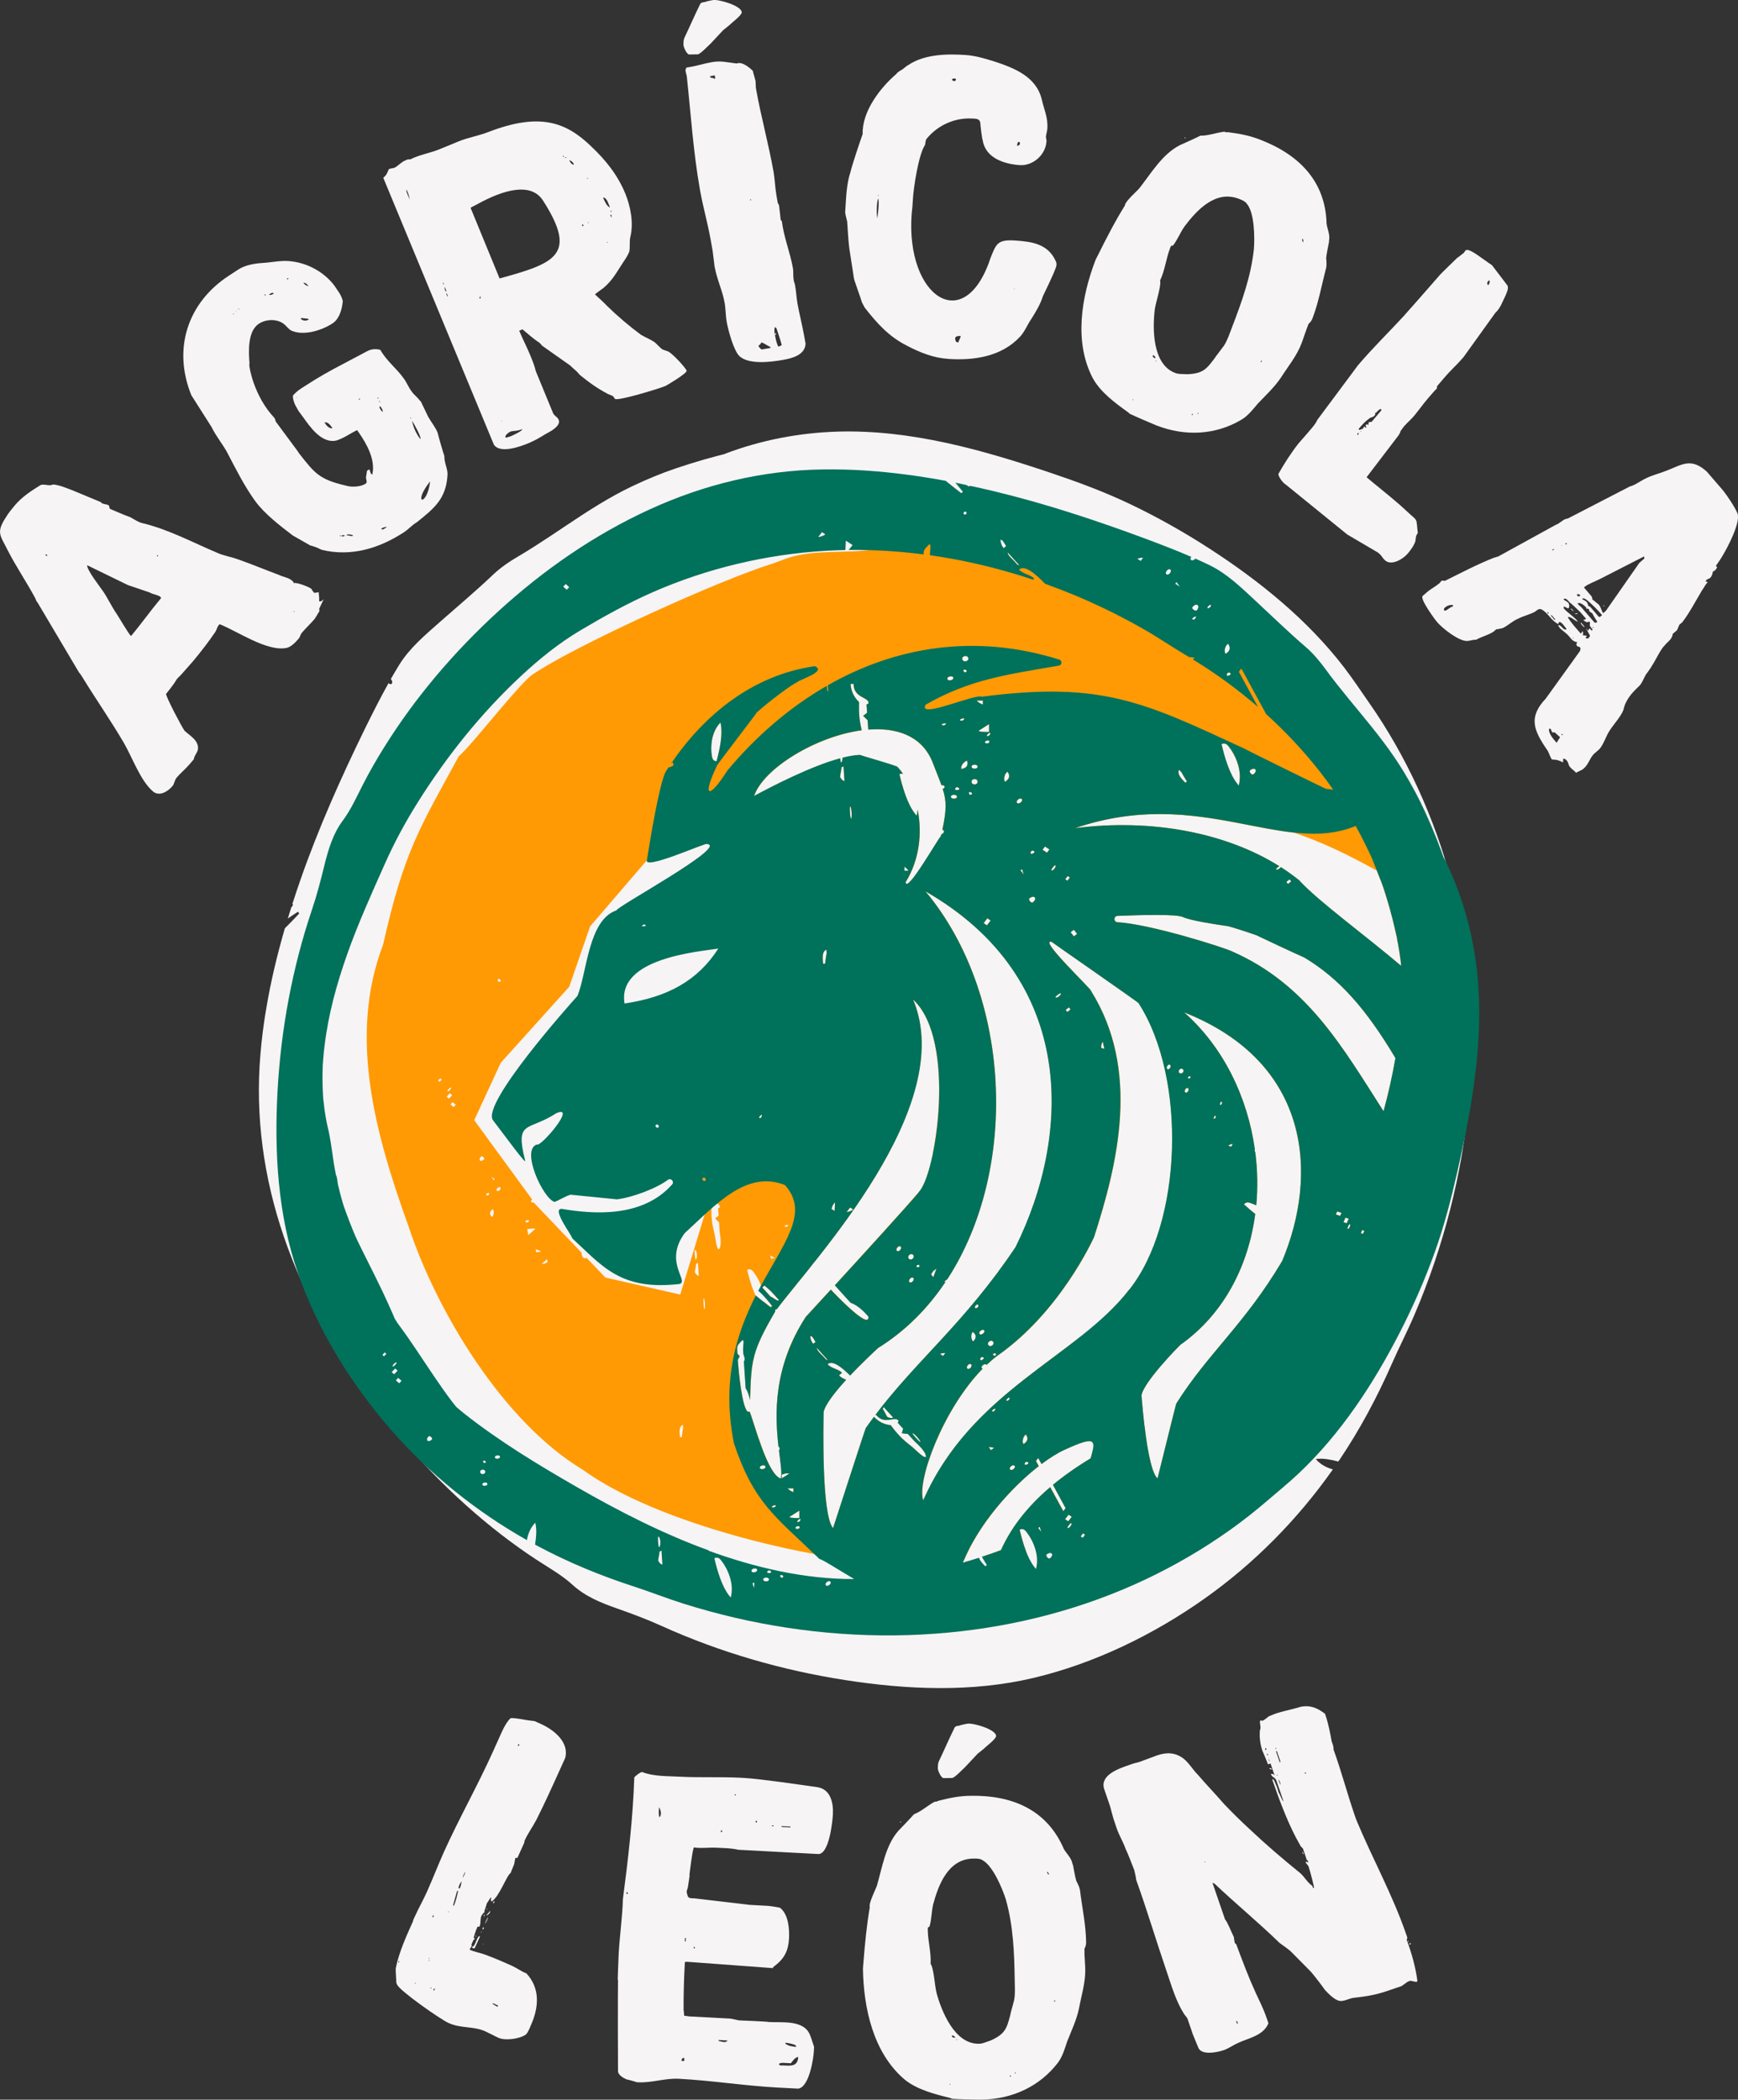 <?xml version="1.0" encoding="UTF-8"?>
<svg id="Layer_1" data-name="Layer 1" xmlns="http://www.w3.org/2000/svg" viewBox="0 0 241.18 291.3">
  <rect x="0" y="0" width="241.18" height="291.3" fill="#333333" stroke="none"/>
  <defs>
    <style>
      .cls-1 {
        fill: #00715b;
      }

      .cls-2 {
        fill: #ff9a04;
      }

      .cls-3 {
        fill: #f6f4f4;
      }
    </style>
  </defs>
  <g>
    <g>
      <path class="cls-3" d="M100.58,62.98s-.07.03-.1.04h-.04c-.33.08-.65.17-.97.25-.6.16-1.2.32-1.8.49-1.29.37-2.56.78-3.83,1.2-2.08.7-4.09,1.54-6.07,2.48-3.2,1.52-6.17,3.44-9.11,5.41-1.49,1-2.97,1.99-4.48,2.95-.42.27-.84.53-1.26.79-.02.01-.04.03-.06.04-.02,0-.03.02-.07.04-.25.15-.49.3-.74.44-1.31.77-2.52,1.57-3.63,2.62-2.36,2.25-4.87,4.35-7.32,6.51-2.09,1.85-4.27,3.66-5.74,6.06-.39.63-.76,1.27-1.13,1.91.03.03.07.07.1.13.29.47-.09.78-.41.43-1.16,2.07-2.22,4.19-3.27,6.31-3.34,6.83-6.47,13.84-8.97,21.02-.38,1.09-.75,2.19-1.1,3.29l.07.1c.04.06-.08.23-.24.43-.16.51-.32,1.01-.47,1.52.62-.45,1.2-.8,1.41-.95l.17.25s-1.09,1.16-1.99,2.05c-1.07,3.68-1.96,7.4-2.59,11.17.02.06.01.12-.03.16-.34,2.03-.6,4.07-.77,6.14-.74,8.59.45,17.14,3.24,25.29,2.84,8.29,7.15,16.06,12.38,23.08,5.1,6.84,11.07,13.08,17.83,18.3,1.55,1.19,3.13,2.33,4.76,3.4,1.76,1.16,3.56,2.14,5.12,3.56,1.73,1.59,3.95,2.49,6.14,3.26,2.11.74,4.15,1.5,6.18,2.42,8.09,3.66,16.73,6.16,25.51,7.52,8.61,1.34,17.58,1.72,26.12-.3,8.45-2,16.67-6.01,23.74-11.01,6.91-4.89,12.93-11,17.8-17.92-.88-.24-1.75-.69-2.37-1.44l.32-.03c.82-.06,1.8.11,2.8.38.06-.1.13-.19.2-.28,2.81-4.18,5.18-8.62,7.21-13.23,1.01-2.3,2.17-4.53,3.16-6.85,1.02-2.37,1.94-4.78,2.77-7.23,3.3-9.72,5.1-19.96,5.17-30.22.06-9.89-1.48-19.75-4.8-29.07-1.57-4.39-3.51-8.65-5.83-12.7-1.12-1.96-2.33-3.88-3.63-5.73-1.13-1.62-2.23-3.28-3.43-4.85-5.09-6.63-11.75-12.01-18.74-16.53-3.53-2.28-7.2-4.35-11-6.16-3.57-1.7-7.23-3.05-10.97-4.31-9.5-3.2-19.43-6.02-29.55-5.73-5.37.16-10.65,1.17-15.68,3.08v.02Z"/>
      <g>
        <path class="cls-2" d="M202.54,153.62h0c-.12-2.55-.4-5.16-.81-7.79,0-.07-.02-.13-.03-.2-.06-.38-.12-.76-.19-1.13-.02-.09-.03-.19-.05-.28-.06-.37-.13-.73-.2-1.1-.02-.1-.04-.2-.06-.29-.07-.37-.15-.74-.22-1.12,0-.05-.02-.1-.03-.15-.25-1.18-.52-2.36-.82-3.54-.03-.14-.07-.27-.1-.41-.08-.29-.15-.59-.23-.88-.05-.19-.1-.37-.15-.56-.07-.27-.15-.54-.23-.81-.06-.21-.12-.42-.18-.62-.07-.25-.15-.51-.23-.76-.07-.22-.14-.45-.21-.67-.07-.24-.15-.48-.22-.72-.08-.25-.16-.5-.24-.74-.07-.21-.14-.42-.21-.63-.15-.44-.3-.88-.46-1.32-.05-.14-.1-.29-.16-.43-.11-.31-.23-.62-.34-.93-.07-.18-.14-.36-.2-.53-.1-.27-.21-.54-.31-.81-.07-.18-.15-.36-.22-.55-.11-.26-.21-.52-.32-.78-.07-.18-.15-.35-.22-.53-.11-.26-.22-.52-.34-.78-.07-.17-.14-.33-.22-.49-.13-.28-.25-.56-.38-.83-.06-.14-.13-.27-.19-.41-.19-.41-.38-.81-.58-1.2h0c-.28-.56-.52-1.12-.74-1.69-1.16-2.94-1.85-6-4.26-8.2-.25-.28-.49-.57-.74-.85h0c-.23-.39-.48-.79-.72-1.18-.06-.1-.12-.19-.18-.29-.25-.39-.5-.79-.77-1.18-.02-.03-.04-.05-.05-.08-.25-.38-.51-.75-.77-1.12-.06-.09-.12-.17-.18-.26-.28-.4-.57-.79-.86-1.19-.02-.03-.05-.06-.07-.09-.28-.38-.57-.75-.86-1.13-.05-.07-.11-.14-.16-.21-.32-.4-.64-.8-.96-1.2-.02-.03-.05-.05-.07-.08-.32-.39-.64-.77-.97-1.16-.04-.05-.08-.09-.12-.14-.35-.41-.71-.82-1.07-1.22-.02-.02-.03-.04-.05-.05-.36-.41-.74-.81-1.11-1.21,0-.02-.03-.03-.04-.05-.39-.42-.79-.83-1.19-1.24l-.03-.03c-.82-.83-1.66-1.65-2.52-2.46h0c-1.74-1.62-3.57-3.19-5.48-4.69h0l-.13.1c-.05-.07-.09-.17-.1-.28h0c-1.15-.9-2.33-1.77-3.54-2.61-.02,0-.03-.02-.05-.03-.38-.27-.76-.53-1.15-.79l-.07-.05c-1.21-.81-2.45-1.59-3.71-2.34-.02,0-.04-.02-.06-.04-.39-.23-.77-.45-1.16-.67-.05-.03-.1-.06-.16-.09-.38-.22-.77-.43-1.16-.64-.03-.02-.06-.03-.09-.05-.86-.46-1.72-.91-2.59-1.34-.02-.01-.05-.02-.07-.03-.39-.19-.79-.38-1.18-.57-.08-.04-.15-.07-.23-.11-.36-.17-.72-.33-1.07-.49-.08-.03-.15-.07-.23-.1-.42-.18-.83-.36-1.25-.54,0,0-.02,0-.03-.01-.45-.19-.9-.37-1.35-.55,0,0-.03-.01-.04-.02-.41-.16-.82-.31-1.23-.47-.1-.04-.2-.07-.29-.11-.34-.12-.68-.24-1.01-.36-.11-.04-.22-.08-.33-.11-.35-.12-.7-.23-1.06-.35-.08-.03-.17-.05-.25-.08-.88-.27-1.76-.53-2.65-.76-.11-.03-.22-.06-.33-.08-.33-.08-.66-.17-.99-.25-.13-.03-.27-.06-.4-.09-.32-.07-.64-.14-.96-.21-.13-.03-.25-.05-.38-.08-.4-.08-.79-.16-1.19-.23-.04,0-.09-.02-.13-.02-.44-.08-.89-.15-1.33-.22-.11-.02-.22-.03-.33-.05-.33-.05-.66-.1-.99-.14-.15-.02-.29-.04-.44-.05-.3-.04-.61-.07-.91-.1-.15-.02-.3-.03-.44-.04-.33-.03-.66-.06-1-.08-.11,0-.22-.02-.33-.03-.44-.03-.88-.05-1.33-.07h-.25c-.36-.01-.72-.02-1.07-.02h-1.34c-.16,0-.31,0-.47.01-.31,0-.61.02-.92.04-.14,0-.28.01-.41.02l-1.32.09c-.88.09-2.65.27-3.53.36l-1.75.29c-.08.01-.15.02-.23.04-3.93.6-8.07-.05-11.83,1.17-.62.23-1.39.51-2.16.79-7.21,2.21-27.23,11.28-33.32,15.39-1.83,1.24-8.57,9.98-10.24,11.35-5.45,10-7.58,13.17-10.5,26.14-4.9,12.78-1,26.5,3.55,39.12,3.83,11.59,12.99,26.99,24.17,33.72,7.95,5.75,21.88,9.82,32.19,11.7h0c.89.16,1.78.3,2.67.43.4.06.8.11,1.19.16.27.03.54.07.8.1.69.08,1.38.15,2.07.21h0c.55.05,1.09.08,1.64.12.16,0,.32.02.48.03.4.02.79.04,1.19.06.17,0,.34.01.52.02.4.01.79.02,1.19.03h2.09c2.3-.02,4.6-.14,6.89-.36h0c2.18-5.16,6.6-10.09,10.37-13.02l-.39-.71.32-.42.46.84c1.2-.9,2.32-1.59,3.27-2.01,4.43-2.03,4.25-1.26,3.54,1.22-2.02,1.22-3.75,2.45-5.24,3.68l1.76,3.24-.32.42-1.82-3.34c-3.57,3.04-5.62,6.04-6.83,8.74-.87.33-1.75.63-2.64.92.03.05.06.11.09.16.5-.06,1-.13,1.5-.2h.04c.49-.07.98-.15,1.47-.23h0c1-.16,2-.35,2.99-.55h0c-.36-.95-.65-1.98-.87-2.95.54-.19.75.08.97.35.44.56.92,1.39,1.2,2.33.52-.11,1.05-.23,1.57-.36.06-.01.11-.03.17-.04.48-.11.95-.23,1.43-.35.05-.01.1-.03.15-.04.49-.13.98-.26,1.47-.4l.07-.02c.52-.15,1.04-.29,1.55-.45h0l-.11-.07.32-.42.29.19-.15.19c.65-.2,1.3-.4,1.94-.62.03,0,.06-.02.09-.03.59-.2,1.17-.4,1.76-.6.08-.03.16-.05.23-.08,1.21-.44,2.41-.9,3.6-1.39.11-.05.22-.09.33-.14.51-.21,1.01-.43,1.52-.65.08-.04.17-.07.25-.11.57-.25,1.14-.51,1.7-.77.11-.05.22-.1.32-.15.46-.22.91-.43,1.36-.66.15-.07.29-.15.44-.22.55-.27,1.09-.55,1.63-.84,3.62-1.61,7.09-3.49,10.35-5.63,3.6-2.35,6.93-5.01,9.92-7.96.15-.15.33-.33.53-.54.6-.62,1.38-1.41,1.81-1.85l.51-.61.56-.66c.63-.71,1.24-1.45,1.83-2.21.59-.76,1.17-1.54,1.73-2.33.83-1.18,1.62-2.39,2.35-3.58.24-.4.48-.8.71-1.19.13-.26.28-.54.44-.84s.33-.62.49-.93c.33-.63.67-1.26.92-1.77.02-.04.04-.1.07-.16,0,0,0-.02.02-.04.03-.06.06-.13.09-.2,0-.02,0-.03.02-.05.04-.09.08-.18.13-.29,0,0,0-.03.02-.04.04-.08.07-.17.11-.26.02-.04.04-.09.06-.13.21-.49.45-1.04.66-1.51.05-.14.1-.28.15-.42,1.29-3.59,2.23-7.24,3.08-10.95.04-.17.08-.34.12-.51.33-2.69.4-5.59.26-8.59v.02ZM62.57,150.92c.26-.06-.51.72-.46.47-.11-.09.35-.57.46-.47ZM60.99,150.1l-.21-.19.31-.31.21.19-.31.31ZM61.97,152.14l.46-.47.32.28-.46.47-.32-.28ZM62.94,153.59l-.43-.38.31-.31.43.38-.31.31ZM67.17,160.84c-.46.47-.88.09-.43-.38.15-.16.58.22.43.38ZM67.49,165.8c-.11-.09.05-.25.31-.31.21.19-.09.5-.31.31ZM144.07,211.98l.21-.16.22.71-.43-.54h0ZM148.19,211.99c-.31.11.5-.94.49-.64.15.1-.34.73-.49.64ZM148.24,211.06l-.44-.29.49-.63.44.29-.49.63ZM173.47,106.86c.68-.52,1.13.05.45.57-.23.17-.68-.4-.45-.57ZM170.75,93.42c.11.14-.11.32-.45.35-.23-.29.22-.63.45-.35ZM170.52,103.6c.91,1.15,1.93,3.35,1.37,5.4l-.23-.29c-1.02-1.29-1.71-3.53-2.16-5.48.56-.2.79.08,1.02.37ZM163.63,106.78l.35.38c.24.48.74,1.24.74,1.24l-.22.19c-.35-.38-1.24-1.15-.87-1.81h0ZM160.44,110.49s.03.02.04.04c.02.05,0,.12-.02.19.03-.07.04-.14.02-.19,0-.02-.02-.04-.04-.04-.19-.29-.45.3-.18.39.02,0,.05,0,.07,0,.03-.02.06-.04.08-.08-.02.03-.05.06-.08.08-.02,0-.05.02-.07,0-.28-.09-.02-.68.18-.39ZM158.49,109.84l.42.14.42.14c-.07.15-.14.32-.22.48-.05.1-.11.2-.16.28-.06.09-.11.15-.16.16,0,0-.03,0-.04,0l-.14-.63-.12-.57h0ZM155.73,109.59h0l.21.07.21.07c-.07.08-.15.15-.23.2-.02,0-.03.02-.05.04-.22.15-.4.2-.4.2h0l.13-.29.13-.29h0ZM153.71,109.81l.1-.23.07-.16h0l.09.43.11.53h0l-.33-.11-.08-.03.02-.21.02-.23h0ZM149.02,128.99l.45.57-.45.35-.45-.57.45-.35ZM148.16,121.53l.31.2-.34.45-.31-.2.34-.45ZM146.48,120.08c.15.1-.36.77-.51.67-.33.12.53-.99.51-.67ZM145.01,117.44l.62.41-.34.45-.62-.41.34-.45ZM143.52,118.12c.11.14-.11.32-.45.35-.23-.29.22-.63.45-.35ZM142.86,102.35c.03-.1.12-.26.2-.31-.08.04-.17.2-.2.31v.07s.03.04.08,0c.07.02.13,0,.16-.09-.03.07-.09.11-.16.09-.05.03-.08.03-.08,0v-.07ZM142.86,124.61c.68-.52,1.13.05.45.57-.23.17-.68-.4-.45-.57ZM141.63,111.34c-.45.35-.79-.08-.34-.43.45-.35.79.08.34.43ZM142.06,121.31l-.45-.57.23-.17.23.75h0ZM141.46,78.44l-.28-.1-.43-.48c-.26-.29-.89-.77-.93-1.24l1.65,1.82h-.01ZM139.79,107.06c.34.43.34.89-.11,1.24l-.22.17c-.23-.29-.12-1.06.34-1.41h0ZM137.01,127.4l.46.31-.51.67-.46-.31.51-.67ZM136.67,103c0-.36.86-.36.57,0,0,.18-.57.18-.57,0ZM137.4,101.76c.11.14-.34.49-.45.35s.56-.66.45-.35ZM137.25,101.55c-.57,0-1.43,0-1.43-.18l1.43-.91v1.09ZM136.39,97.19v.55c-.57-.18-.86-.55-.86-.55h.86ZM135.24,106.09c.57,0,.57.55,0,.55s-.57-.55,0-.55ZM135.24,108.09c.57,0,.57.73,0,.73s-.57-.73,0-.73ZM134.67,109.91c.29,0,.29.36,0,.36s-.29-.54,0-.36ZM133.84,91.04c.55-.14.78.55.23.7-.55.14-.78-.55-.23-.7ZM134.2,105.53c.17.52.02.94-.53,1.09l-.27.07c-.12-.35.26-1.01.81-1.16h0ZM133.87,92.92c.27-.07.39.28.12.35-.28.07-.45-.45-.12-.35ZM133.77,99.77c.06.17-.49.32-.55.14-.06-.17.76-.39.55-.14ZM133.11,109.41c.06.17-.22.25-.55.14-.12-.35.43-.49.55-.14ZM132.38,110.81c-.57,0-.57-.54,0-.54s.57.54,0,.54ZM131.79,93.85c.55-.14.72.38.17.52s-.72-.38-.17-.52ZM131.3,100.42c-.22.25-.49.32-.55.14-.33-.1.49-.32.55-.14ZM119.57,101.32c-.36-1.53-.41-2.42-.37-3.91-.77-.73-1.12-1.61-1.18-2.51l.43-.02c-.02,1.93,2.01,1.83,2.06,2.6v.13l-.27.14.08,1.15-.55.42.62.61.09,1.3c3.88-.31,7.35.81,8.86,4.37.55,1.44.99,2.47,1.3,3.35.47-.08.62.35.17.51.53,1.64.55,2.85-.04,5.65.31.12.31.46-.14.65-.02.09-.04.18-.06.27-.23.06-4.8,8.13-4.88,6.36,1.94-3.15,2.29-6.84,1.66-10.05-.02.28-.07.57-.14.85l-.23-.29c-1.02-1.29-1.71-3.53-2.16-5.48.21-.07.37-.08.5-.05-.24-.34-.49-.66-.76-.95-.1-.19-5.05-1.56-5.2-1.67-.71.02-1.54.16-2.44.39,0,.29-.05.56-.17.68-.06.06-.11-.25-.15-.6-4,1.08-9.27,3.78-11.95,5.23,1.26-3.77,8.5-8.26,14.94-9.12h-.02ZM127.29,136.5c.1.07.28.04.43-.16.05-.06.07-.11.09-.17.05-.16-.03-.28-.15-.3-.1,0-.23.04-.34.19.11-.15.24-.2.34-.19.13,0,.21.13.15.3-.02.05-.04.11-.09.17-.15.2-.33.23-.43.16-.05-.03-.08-.09-.08-.17,0,.07.03.13.08.17ZM126.48,125.3c.05-.11.4-.35.48-.25h0c-.03.09-.07.16-.11.21-.1.13-.22.18-.28.09-.04,0-.06,0-.07,0,0,0,.04,0,.07,0,.07.09.19.04.28-.09.04-.06.08-.13.11-.21-.08-.09-.43.14-.48.25ZM126.04,133.37c-.07.12-.21.23-.29.18h0c-.21-.14,0-.5.17-.52.06,0,.11.03.14.12.06.04.04.13-.02.22h0ZM125.51,120.8v-.55c.29.18.57.55.57.55h-.57ZM124.96,132.44c-.08.1-.16.21-.25.32-.11.14-.22.27-.32.37-.06.06-.12.12-.17.16.05-.04.11-.09.17-.16.1-.11.21-.24.32-.37.09-.11.17-.22.25-.32l-.82-.54-.07,1.44.07-1.44h0l.82.54h0ZM124.14,155.46h.12s-.08-.02-.12,0c-.19-.07.41.63.73.92-.32-.28-.92-.98-.73-.92ZM124.86,155.98c-.09-.12-.19-.24-.3-.33.11.09.21.21.3.33.07.09.12.19.16.28.03.08.05.15.05.21,0,0,0,.02-.02.02s-.02,0-.04,0c.02,0,.03,0,.04,0,0,0,.02,0,.02-.02,0-.06,0-.13-.05-.21-.04-.09-.09-.18-.16-.28ZM123.76,155.03l-.39.33.39-.33c-.69-.39-2.28-2.42-3.64-3.47-.65-.5-1.25-.77-1.67-.54-.04.02-.08.05-.12.08.54.59,1.4.6,1.86,1.11l-.36.3-.03.03c.12.13.23.22.34.29.17.11.33.17.49.24.11.05.21.11.32.19.05.04.09.08.14.13l.06-.05.04-.03h0s0,.02.02.03c.17.2.22.34.24.45.02.12,0,.2.09.28l.08.08c.14.06.33.17.52.3-.19-.12-.38-.23-.52-.3l-.08-.08c-.08-.08-.07-.17-.09-.28-.02-.11-.07-.25-.24-.45,0,0,0-.02-.02-.03l-.04.03-.06.05h0s-.09-.09-.14-.13c-.1-.08-.21-.14-.32-.19-.16-.08-.32-.14-.49-.24-.11-.07-.23-.16-.34-.29h0l.03-.03.36-.3c-.46-.51-1.33-.52-1.86-1.11.04-.03.08-.06.12-.08.43-.23,1.02.04,1.67.54,1.36,1.04,2.94,3.07,3.64,3.47h0ZM116.07,147.48s.07,0,.14.02c.04,0,.08.03.11.06.04.04.09.11.13.18-.05-.07-.1-.13-.13-.18-.03-.03-.07-.05-.11-.06-.07-.02-.14-.02-.14-.02.04.42.17.76.4,1.01l.29-.25s-.11-.2-.23-.39c.12.19.23.39.23.39l-.29.25c-.23-.25-.36-.59-.4-1.01h0ZM116.57,107.74c0-.13.22-1.04.2-1.3.14,0,.28-.14.28-.14l.14,2.05c-.29.02-.61-.48-.62-.61ZM118.23,139.79s.08.07.16.12c.04.03.08.06.12.09.08.06.16.12.22.16.02.02.05.04.06.05h0c.08.09.22.25.12.33l2.38,2.63c.09.03.19.07.28.11.18.08.37.19.54.3-.18-.12-.36-.22-.54-.3-.09-.04-.19-.08-.28-.11l-2.38-2.63c.09-.08-.05-.24-.12-.33h0s-.03-.03-.06-.05c-.06-.04-.14-.1-.22-.16-.04-.03-.08-.06-.12-.09-.07-.05-.13-.1-.16-.12l-.3-.33h0c-.07-.08-.35-.55-.48-.72-.02-.02-.03-.04-.04-.05l-.08-.08-.08-.08s-.04-.05-.11-.04c-.02,0-.04,0-.07.03-.04.31-.06.53-.06.71,0-.17.02-.39.06-.71.02-.02.05-.03.07-.03.06,0,.11.04.11.04l.08.08.08.08s.02.03.04.05c.12.17.41.63.48.71h0l.3.34ZM118.01,111.91c.15.12.24,1.4.11,1.67-.13.26-.28-2.04-.11-1.67ZM119.29,130.18l-.06,1.15h0l-.41-.27.17-.48.3-.39h0ZM121.64,131.14c-.11.08-.22.13-.32.18-.3.13-.54.14-.54.14h0l.29-.38.16-.21h0l.27.18.14.09h0ZM123.44,144.77c-.05-.05-.11-.1-.15-.14-.07-.07-.14-.15-.21-.22l-.22-.22c.08.07.15.14.22.22.07.07.14.15.21.22.04.04.09.09.15.14.16.16.31.37.03.61.29-.25.13-.45-.03-.61ZM123.28,145.38c-.21-.04-.51-.22-.86-.47-.93-.67-2.19-1.9-3.07-2.8-.44-.45-.78-.81-.93-.98l-.23-.25s0-.06-.02-.14c0-.05-.02-.11-.03-.17-.02-.09-.04-.16-.07-.2l-.42-.09-.15-.17-.15-.17c-.19-.21-.28-.36-.31-.56.03.2.12.35.31.56l.15.17.15.17.42.09s.05.11.07.2c0,.06.02.12.03.17,0,.08.02.14.02.14l.23.25c.15.17.5.53.93.98.88.9,2.14,2.13,3.07,2.8.35.25.65.42.86.47ZM116.93,149l.07.07,1.39,1.54h0l-.25-.09-.38-.42c-.06-.06-.13-.14-.22-.22l-.13-.13h0c-.22-.22-.44-.48-.47-.74h0ZM117.97,167.52l.44.29c-.47.33-.93.34-.93.34l.49-.63h0ZM115.88,166.78l-.06,1.23-.44-.29.18-.52.32-.42ZM114.52,172.05h0c-.16,0-.35.08-.35.24,0,.04.03.07.08.09.05.02.11.03.17.03h0c.09,0,.19-.02.23-.07-.04.05-.14.07-.23.07h0c-.06,0-.12,0-.17-.03s-.08-.05-.08-.09c0-.16.19-.24.35-.24h0c.11,0,.21.05.2.13,0-.09-.08-.13-.2-.13ZM112.39,165.88v-.48l.5-.16-.5.16v.48l1.01-.64h0l-1.01.64h0ZM113.91,167.16h0v.48h0c-.06-.02-.12-.04-.18-.07.06.02.11.05.18.07v-.48ZM113.45,167.42c-.08-.05-.14-.11-.19-.15.05.04.11.1.19.15ZM114.67,170.05l-1.26.8c0,.16.76.16,1.26.16-.51,0-1.26,0-1.26-.16l1.26-.8ZM114.68,131.75l.03.51c-.11.52-.2,1.43-.2,1.43l-.29.02c-.03-.51-.26-1.66.45-1.95h0ZM114.68,171.44s.09-.08.12-.13c.02-.04.03-.09,0-.12,0-.03,0-.06,0-.07-.05-.1-.49.27-.41.38,0,.02.03.02.05.03s.04,0,.07,0h-.07s-.04,0-.05-.03c-.09-.11.36-.48.41-.38v.07s.02.07,0,.12c-.02.04-.07.09-.12.13ZM111.51,169.34c-.16.02-.43.13-.4.22,0,.02.02.03.04.04-.02,0-.03-.03-.04-.04-.03-.1.24-.21.4-.22.1,0,.15,0,.08.1.03.1-.15.18-.3.2h-.08.08c.15,0,.33-.1.3-.2.07-.08,0-.11-.08-.1ZM109.62,164.61c.07.07.2.1.37.06h.02c.06-.02.11-.04.15-.06s.07-.05.1-.08c.02-.03.04-.06.04-.09,0-.06,0-.12-.06-.17.05.05.07.11.06.17,0,.03-.02.06-.04.09-.02.03-.05.06-.1.08-.04.02-.09.05-.15.06h-.02c-.17.04-.3,0-.37-.06-.05-.05-.07-.11-.06-.17,0,.06,0,.12.06.17ZM109.6,164.35c.05-.06.13-.11.25-.14s.22-.03.3,0c-.07-.03-.18-.03-.3,0-.12.03-.2.08-.25.14ZM109.74,142.78c-.14-.11-.28-.22-.42-.34.14.11.28.23.42.34.17.14.34.27.49.39-.15-.12-.32-.25-.49-.39ZM108.85,179.35l-.04.68-.21-.61h.04l.2-.06h.01ZM108.48,177.77c-.03.15.14.31.45.23.42-.11.36-.48,0-.48-.05,0-.11,0-.17.02-.12.03-.2.08-.25.14.05-.06.13-.11.25-.14.06-.02.12-.02.17-.02.35,0,.41.37,0,.48-.3.08-.48-.07-.45-.23ZM104.17,136.61l.08.08c.12.13.12.28.09.45.03-.17.03-.32-.09-.45l-.08-.08c.06.25-.14.42-.23.5l-.06-.25s-.06-.07-.1-.14c-.08-.12-.19-.3-.28-.43-.03-.05-.07-.1-.09-.13-.02-.02-.03-.04-.04-.05l-.08-.08.08.08s.02.03.04.05c.02.03.06.08.09.13.09.13.2.31.28.43.05.07.08.12.1.14l.06.25c.1-.08.29-.25.23-.5ZM105.67,139.39c-.05-.05-.2-.07-.33-.1.13.03.28.05.33.1,0,0,.12.24.2.46.03.07.05.15.07.21l.13.34-.13-.34c0-.06-.04-.14-.07-.21-.08-.22-.2-.46-.2-.46ZM105.74,154.67c-.02.31-.18.52-.32.42-.31.12.18-.52.32-.42ZM104.31,138.14c.06.15.16.31.32.49l.28.31.26.28s.02.02.04.03c-.02,0-.03-.02-.04-.03l-.26-.28-.28-.31c-.16-.17-.26-.34-.32-.49-.06-.15-.08-.29-.07-.42,0-.09,0-.17.03-.25,0-.08.03-.15.05-.22-.02.07-.03.15-.05.22,0,.08-.03.16-.03.25,0,.13.02.27.07.42ZM104.58,176.5c.41.52.85,1.28,1.11,2.15h0c.03.12.06.23.09.34h0c.06.23.1.46.12.7.58.61,1.06,1.26,1.24,1.46l-.21.18s-.46-.35-1.02-.8c0,.12-.02.24-.04.36h0c-.02.13-.05.25-.08.37h0l-.1-.13-.1-.13h0c-.09-.12-.18-.25-.27-.39-.03-.05-.07-.11-.1-.17-.04-.07-.08-.14-.12-.21-.63-1.14-1.09-2.68-1.42-4.07.5-.18.7.07.9.33h0ZM106.93,179.89l-1.15-1.27.31-.27s.76.64,1.01.91l.99,1.09-.1.09c-.1.09-.78-.46-1.05-.55h0ZM106.89,139.99s-.02.06-.03.09c0,.06,0,.12.02.18s.05.12.09.17c-.04-.06-.07-.11-.09-.17-.02-.06-.03-.12-.02-.18,0-.03,0-.06.03-.09h0l.46.51-.19.17h0s-.04-.04-.06-.07c.02.02.04.05.06.07l.19-.17-.46-.51ZM107.33,148.02h0s.06,0,.07,0c.04.02.05.05.06.08,0-.02-.02-.06-.06-.08-.02,0-.04-.02-.07,0-.3.3-.48.48-.58.66.1-.18.28-.36.58-.66ZM107.44,149.71c0,.11.17.56.17.67v.21c0-.07,0-.16,0-.21,0-.11-.17-.56-.17-.67l-.03-.45v-.18c0-.12.03-.29.04-.43,0-.1.02-.18.02-.24v-.07l-.02-.23.02.23v.07c0,.06,0,.15-.02.24,0,.14-.03.31-.04.43v.18l.03.45ZM106.95,150.08h0s0,.05-.02.09c0,.03-.03.07-.04.1-.03.05-.06.11-.08.15.03-.05.06-.1.08-.15.02-.04.03-.07.04-.1s.02-.07.02-.09h0l-.28-.33-.03-.45v-.36c-.02.1-.02.21,0,.36l.03.45.28.33h0ZM106.75,150.89c0,.17.04.49.08.9-.04-.41-.07-.73-.08-.9v-.22l-.02-.12s0-.02.04-.06c-.02.03-.04.06-.04.06v.12l.02.22ZM106.78,141s-.03,0-.04,0c-.05,0-.12-.06-.18-.12.06.06.13.12.18.12.02,0,.03,0,.04,0,.07-.06.07-.15.04-.22.04.08.03.16-.04.22ZM106.63,140.62c.05,0,.1.04.14.09-.04-.04-.09-.07-.14-.09ZM106.46,140.76s-.02-.08,0-.1c-.02.02-.02.06,0,.1ZM106.86,174.19c.29.09.64.33.64.33l-.48.13-.15-.46h-.01ZM108.07,157.29c-.59-.22-1-3.21-1.2-5.07.2,1.86.61,4.84,1.2,5.07.09,0,.16-.03.21-.06.24-.13.14-.46.13-.64-.03-.4-.09-.82-.19-1.23-.09-.33-.21-.63-.36-.91-.04-.07-.07-.15-.11-.21l-.23-3.51s.05-.02.07-.04c-.02.02-.04.04-.07.04l.23,3.51c.04.07.07.14.11.21.15.28.28.59.36.91.11.41.17.83.19,1.23,0,.19.11.52-.13.64-.05.03-.12.05-.21.06ZM108.28,141.52l-.38-.42c.07-.03.15-.04.23-.04.31-.02.64.13.97.35-.33-.23-.67-.37-.97-.35-.08,0-.15.02-.23.04l.38.42c.08.09.22.22.4.38.13.11.27.23.43.36-.15-.13-.3-.25-.43-.36-.17-.15-.32-.28-.4-.38ZM110.69,142.11l.26.28c.13.04.35.19.55.32.08.05.15.09.22.13.1.06.19.09.22.06l.09-.08h0l-.88-.97-.04-.05h0c-.06-.06-.14-.15-.24-.24.1.09.18.17.24.24h0l.04.05.88.97h0l-.09.08s-.11,0-.22-.06c-.07-.04-.14-.08-.22-.13-.2-.13-.42-.28-.55-.32l-.26-.28-.82-.9.29-.25s.08.06.18.15c.1.09.23.2.36.32-.13-.12-.26-.23-.36-.32-.1-.09-.18-.15-.18-.15l-.29.25.82.9ZM111.76,144.02s-.1,0-.14.05c-.05.04-.07.09-.07.13,0-.04.02-.09.07-.13.05-.04.1-.06.14-.05.09,0,.16.09.16.17,0,.03,0,.05-.03.08,0,.02-.02.04-.04.05-.12.1-.26.04-.29-.06.04.1.17.16.29.06.02-.02.03-.04.04-.05.02-.03.03-.05.03-.08,0-.09-.07-.17-.16-.17ZM109.54,119.3h0s.03.02.05.02c.09,0,.17-.08.22-.22-.05.14-.13.23-.22.22-.02,0-.03,0-.05-.02-.04,0-.06.02-.08,0-.07-.03.09-.26.23-.36-.14.1-.31.34-.23.36,0,0,.04,0,.08,0ZM109.82,142.02c-.16-.15-.32-.3-.48-.43.16.13.33.28.48.43ZM108.93,170.14c-.29-.09.43-.28.48-.13-.19.22-.43.28-.48.13ZM110.96,143.73l.19-.16-.19.16s-.22-.17-.53-.41c.31.24.53.41.53.41ZM111.6,163.38h.09c.05,0,.1,0,.13,0,.03,0,.05.03.07.05.05.06.05.14,0,.2-.02.02-.05.05-.1.06-.12.03-.22-.07-.25-.16-.02-.07,0-.14.06-.15ZM111.51,175.48c.12-.03.22-.08.3-.14.16-.12.23-.29.23-.49,0-.1-.02-.21-.06-.33-.12.03-.23.09-.33.17.1-.08.21-.14.33-.17h0c.04.12.06.22.06.33,0,.2-.07.37-.23.49-.08.06-.18.11-.3.14l-.13.03-.11.03h0s-.02-.08-.02-.13c0,.05,0,.09.02.13l.11-.03.13-.03ZM111.86,162.34c-.06.02-.12.02-.17.02-.2-.02-.33-.19-.31-.35,0,.16.11.33.31.35.05,0,.11,0,.17-.02.42-.11.32-.6-.04-.63-.05,0-.11,0-.17.02s-.11.04-.15.07c.04-.03.09-.05.15-.07s.12-.02.17-.02c.36.03.46.52.04.63ZM102.21,127.05s.1-.05.16-.04c.05,0,.1.04.14.09.08.08.11.21,0,.29-.05.04-.1.05-.16.04-.03,0-.05-.02-.08-.03.02,0,.05.03.08.03.05,0,.11,0,.16-.04.1-.08.07-.21,0-.29-.04-.04-.09-.07-.14-.09s-.11,0-.16.04c-.02.02-.04.04-.05.07,0-.02.03-.05.05-.07ZM102.22,134.07h0c1.09,1.21,2.49,2.32,3.7,3.45.3.28.58.56.85.84.09.1.19.2.28.3.23.25.31.34.27.67h0l-.11.03-.16.05-2.15-1.62-.33-.17.95,1.05,1.05,1.16-.25.67h-.03s-.1,0-.15-.04c.05.02.12.03.15.04h.03l.25-.67-1.05-1.16-.95-1.05h0l.33.17,2.15,1.62.16-.05.11-.03c.04-.33-.04-.42-.27-.67-.09-.1-.19-.2-.28-.3-.27-.28-.55-.56-.85-.84-1.21-1.13-2.61-2.24-3.7-3.45-.29.25.26,1.43.5,1.68l.08.08c.06.04.11.06.16.07-.05,0-.1-.03-.16-.07-.03-.02-.06-.05-.08-.08-.23-.25-.78-1.43-.5-1.68ZM99.98,100.24l.06.31c.25,1.41-.15,3.41-.61,5.08-.52-.09-.58-.4-.64-.72-.23-1.26-.1-3.37,1.19-4.68h0ZM69.12,135.85c.19-.16.5.17.31.34-.19.16-.5-.17-.31-.34ZM68.28,168.85c-.32-.28-.38-.63-.07-.94l.15-.16c.21.19.23.78-.08,1.1ZM68.49,163.76l-.27-.53.43.38-.15.16h-.01ZM69.35,165.11c-.31.31-.63.03-.32-.28s.62-.03.32.28ZM72.96,169.41c-.03-.14.41-.2.44-.06.05.28-.61.37-.44.06ZM73.31,171.35l-.15-.83c.44-.06,1.09-.15,1.12-.02l-.97.85ZM74.41,173.75l-.07-.42c.46.08.73.32.73.32l-.66.09h0ZM75.59,175.3l-.44.06.78-.68.07.42s-.41.2-.41.2ZM84,177.23l-2.67-2.79c-.02.06-.03.12-.05.17-.46-.08-.51-.35-.56-.63,0-.06-.02-.14-.03-.2l-6.63-6.95c-.39.06-.49-.27-.19-.38l-8.06-11.04,3.67-7.95,9.51-10.56,2.9-8.38,9.74-11.34,7.21-2.98,1.49,3.67,2.23,34.95-8.16,26.78-10.41-2.36h0ZM94.61,199.38h-.25c-.03-.44-.23-1.45.4-1.71l.03.45c-.1.46-.17,1.26-.17,1.26h0ZM96.47,173.4c.26.1.33,1.12.09,1.36-.12.12-.23-1.58-.09-1.36ZM96.42,176.47c0-.11.2-.92.18-1.15.13,0,.25-.13.25-.13l.12,1.81c-.25,0-.54-.43-.55-.54h0ZM97.54,163.42c.21-.18.54.19.33.36-.21.18-.54-.19-.33-.36ZM97.78,181.63c-.11.23-.25-1.8-.1-1.47.14.11.21,1.24.1,1.47ZM99.77,173.32c-.38.02-.51-1.9-.67-2.35-.34-1.41-.4-2.21-.37-3.5v-.12c-.34-.32-.59-.68-.76-1.05.17.37.42.73.76,1.05v.26c.26-.22.51-.44.77-.66h0c-.15-.09-.32-.18-.5-.28-.04-.02-.08-.05-.12-.08-.03-.02-.06-.04-.09-.06-.06-.05-.13-.1-.19-.15l-.06-.06c-.05-.04-.09-.09-.13-.14-.02-.02-.03-.04-.05-.06-.05-.07-.1-.15-.14-.24,0-.02,0-.04-.02-.06-.03-.08-.06-.16-.08-.25,0-.03,0-.06-.02-.09-.02-.11-.03-.23-.03-.37h0l-.38.02c0,.1.02.2.03.3,0-.1-.03-.2-.03-.3h0l.38-.02h0c0,.14,0,.26.03.37,0,.03,0,.06.02.09.02.09.05.17.08.25,0,.02,0,.04.02.06.04.09.09.17.14.24.02.02.03.04.05.06.04.05.09.1.13.14l.06.06c.06.05.12.1.19.15.03.02.06.04.09.06.04.03.08.05.12.08.18.1.35.19.5.28h0c.22.13.38.26.39.46v.11l-.24.13.07,1.02-.49.37.55.54.08,1.25c.02.34.38,1.91-.09,2.5h0ZM105.92,203.81c-.52.14-.69-.36-.17-.5s.68.36.17.5ZM107.63,208.93c.06.16-.47.3-.52.14-.06-.17.72-.37.52-.14ZM109.29,206.49h.81v.52c-.54-.17-.81-.52-.81-.52ZM108.48,205.11v-.52l.54-.17h.54l-1.09.69h.01ZM109.57,210.44l1.36-.86v1.03c-.54,0-1.36,0-1.36-.17ZM110.92,211.99c0,.17-.54.17-.54,0,0-.34.81-.34.54,0ZM110.64,211.14c-.11-.14.53-.63.43-.33.11.14-.32.46-.43.33ZM108.05,200.7c.18.11.22.36.06.51.22,1.8.44,3.16.26,3.92-1.87-.54-3.7-7.76-4.32-9.26v-.04c-.05.03-.12.04-.21.05-.85-.32-1.35-5.91-1.42-6.88l-.02-.36s.25-.38.24-.5l-.3-.35-.03-.49c-.04-.61.09-.74.73-1.38.14,0,.14.11.14.11l.02.24c0,.12-.08.86-.07.98l.03.49c0,.12.18.6.19.72,0,.12.02.36-.11.37l.25,3.77c.31.47.49,1.06.61,1.64.08-2.82.14-4.51.62-6.26h-.41v-.48h0s.08.05.11.08c0,0,.02.02.03.03.03.02.05.05.08.07l.03.03c.07.07.13.13.17.18h0c.46-1.62,1.3-3.3,2.86-5.97-.05-.07-.05-.17.04-.25.06-.05.12-.06.17-.05.57-.76,1.32-1.7,2.2-2.78h0s.02-.03.04-.05h0c.19-.23.38-.47.58-.72-.02,0-.04,0-.05,0-.02,0-.03,0-.05,0h0s0-.07,0-.1v-.03s0-.04.02-.06c0,0,0,0,0-.02.02-.02.03-.04.06-.06h0s.04-.02.06-.03h.11s.05,0,.08.02h0c.59-.72,1.21-1.5,1.86-2.32h0s-.05-.02-.08-.03c0,0-.03,0-.04-.02-.02,0-.03-.03-.05-.04l-.03-.03s-.02-.03-.02-.04,0-.03,0-.04v-.04s0-.03,0-.04c0,0,0-.02.02-.04,0-.02.02-.03.04-.04,0,0,.02-.02.03-.03.02,0,.05-.02.08-.03,0,0,.02,0,.04-.02.05,0,.1-.02.16-.02h0c.08,0,.14,0,.19.03h0c3.71-4.68,8.23-10.74,11.3-17.07-.03-.03-.06-.06-.09-.1l.2-.18.03-.03c3.09-6.48,4.63-13.22,2.2-19,4.37,4,4.12,14.77,2.73,21.44.13.1.31.28.48.47.02.02.03.04.05.06.02.03.05.06.07.08.03.03.05.06.07.09.02.02.03.04.05.06.02.04.05.07.06.1,0,0,.02.03.03.04.02.04.04.08.05.11h0s0,.03,0,.02h0s-.03,0-.05-.03c0,0,0,0-.02,0-.03-.02-.06-.05-.09-.08l-.02-.02s-.07-.06-.1-.1l-.03-.03s-.08-.08-.11-.12l-.02-.02c-.05-.05-.1-.1-.14-.16l-.02-.02c-.04-.05-.08-.09-.12-.14,0,0-.02-.02-.02-.03-.04-.05-.08-.1-.12-.14-.04.17-.08.34-.11.51l.24.26c.07.08.24.23.45.43l.26.26c-.09-.09-.17-.18-.26-.26-.2-.2-.38-.35-.45-.43l-.24-.26c-.07.3-.14.6-.21.88.24.18.71.64,1.13,1h0s.08.08.13.11c0,0,.02,0,.03.02.04.03.07.06.11.08,0,0,.02.02.03.03.03.02.06.04.09.06,0,0,.03.02.04.03.03.02.05.03.08.04,0,0,.03,0,.04.02.02,0,.05.02.07.03,0,0,.02,0,.03,0h.09s.05,0,.06-.03h0c0-.17-.07-.36-.17-.55-.04-.07-.08-.14-.13-.21.05.07.09.14.13.21.1.19.17.37.17.55h0s-.04.02-.06.03h-.09s-.02,0-.03,0c-.02,0-.04,0-.07-.03,0,0-.03,0-.04-.02-.03,0-.05-.03-.08-.04,0,0-.03-.02-.04-.03-.03-.02-.06-.04-.09-.06,0,0-.02-.02-.03-.03-.04-.03-.07-.05-.11-.08,0,0-.02,0-.03-.02-.04-.03-.08-.07-.13-.1h0c-.42-.37-.89-.83-1.13-1.01-.49,1.85-1.06,3.22-1.61,3.76-1.77,2.1-7.61,8.5-11.64,12.9l2.18,2.41c.8.28,1.57.92,2.14,1.56.16.18.6.46.18.81-.77.23-3.88-2.93-5.06-4.18-1.91,2.08-3.3,3.6-3.47,3.78-4.59,7.06-4.28,13.66-3.79,17.99l.03.07ZM128.86,140.47c-.03-.06-.03-.13,0-.22.02-.04.04-.09.08-.14.04-.05.08-.09.12-.12-.04.03-.08.07-.12.12-.04.05-.06.1-.08.14-.03.09-.03.17,0,.22ZM129.38,139.95c-.05-.03-.12-.04-.2-.02.08-.02.15,0,.2.02.07.05.1.15.06.27,0,.03-.03.07-.05.1,0,.02-.02.04-.03.06-.04.05-.08.09-.12.12.04-.03.08-.07.12-.12.02-.02.02-.04.03-.06.02-.04.04-.07.05-.1.04-.12,0-.22-.06-.27ZM129.36,137.42c-.08.1-.17.15-.26.16-.27.05-.52-.23-.29-.53.03-.05.07-.08.11-.11.03-.02.06-.03.09-.04.02,0,.03-.02.05-.02.06,0,.12,0,.18.02s.12.06.15.11c0,.02.02.04.03.07,0,.02.02.03.02.05,0,.08,0,.18-.08.28h0ZM129.89,138.57s.08.03.12.03c.03,0,.05,0,.08-.02s.05-.03.07-.05c.06-.07.05-.15.02-.2.03.05.04.12-.02.2-.02.02-.04.04-.07.05s-.05.02-.08.02c-.04,0-.08,0-.12-.03s-.07-.04-.09-.07c-.04-.05-.03-.12.08-.16.04-.05.08-.07.13-.08-.04,0-.09.03-.13.08-.11.04-.12.1-.08.16.02.03.05.05.09.07ZM129.95,176l-.43,1.2-.32-.41.32-.46.43-.33h0ZM127.55,175.75c-.16.21-.6-.08-.29-.19.16-.21.46-.02.29.19ZM126.25,177.44c.32-.42.76-.13.44.29-.32.42-.77.13-.44-.29ZM126.12,174.17c.32-.42.91-.04.59.39-.32.42-.91.04-.59-.39ZM124.94,173.39c-.32.42-.76.13-.44-.29.32-.42.76-.13.44.29ZM122.07,185.39l-.3.39-.11-.07-.43-.29.2-.26.1-.13h0l.37.24.18.12h0ZM118.51,179.16h-.02c-.07,0-.16.04-.25.11-.1.08-.16.16-.18.23.02-.07.08-.15.18-.23.09-.07.17-.1.25-.11h.02c.23,0,.33.26.03.49,0,0-.03.02-.04.02-.07.05-.14.07-.2.08h-.03c-.08,0-.14-.03-.18-.07.04.05.1.08.18.07h.03c.06,0,.13-.03.2-.08,0,0,.03,0,.04-.02.3-.23.21-.5-.03-.49ZM120.21,185.63c-.07-.09-.17-.11-.26-.08-.12.04-.22.16-.19.29,0,.03.02.07.05.1.07,0,.14-.02.2-.04-.06.02-.13.03-.2.04-.03-.03-.04-.07-.05-.1-.03-.13.07-.25.19-.29.09-.02.18,0,.26.08.04.05.03.1,0,.15-.02.03-.06.06-.11.09.05-.02.09-.05.11-.09.04-.05.04-.1,0-.15ZM118.92,188.45l-.26-.32-.14-.18.1-.08.1-.08h0l.2.66h0ZM112.86,186.44c-.25-.27-.39-.63-.43-1.08,0,0,.19,0,.27.09.16.18.47.72.47.72l-.31.27h0ZM113.35,186.99l1.56,1.73-.27-.09-.41-.45c-.25-.27-.84-.73-.89-1.18h.01ZM114.46,193.83l.41.27-.23.3-.23.3h0l-.41-.27.45-.59h0ZM123.08,203.2c-.2.15-.37.34-.22.32-.15,0,.02-.17.22-.32ZM123.3,203.05s.08-.04.11-.05c-.03,0-.07.02-.11.05ZM124.26,205.29l-.2-.25h0l.23-.17.17-.13h0l.2.25-.4.31h0ZM123.62,197.73c-1-.1-1.77-.55-2.34-1.17-.38.5-.75,1.02-1.13,1.55-.07.05-4.51,13.82-4.55,13.9-1.61-1.88-1.33-14.39-1.31-16.1.22-1.06,1.61-2.81,3.13-4.48-.31-.16-.64-.24-.99-.62l.41-.35c-.49-.55-1.42-.56-2-1.19.7-.6,1.94.39,3.13,1.57,1.84-1.95,3.71-3.66,3.89-3.83,3.77-2.34,6.89-5.49,9.35-9.17-.12,0-.2-.03-.2-.03l.45-.34c4.91-7.54,7.14-17.23,6.71-26.84,0,0-.02,0-.03,0h0s-.06-.06-.08-.09c0,0,0-.02,0-.03,0-.02,0-.05,0-.07v-.03s0-.05.03-.07c0,0,0,0,0-.02.02-.03.05-.06.08-.08h0c-.11-2.13-.36-4.24-.72-6.33-.02,0-.04,0-.05-.03-.02-.03-.03-.06-.03-.09v-.03s0-.05,0-.07c0-.02.02-.04.03-.06h0c-1.35-7.42-4.34-14.45-8.96-19.97,21.08,12.1,20.23,33.76,12.5,49.36-.81,1.21-1.62,2.35-2.42,3.43.19.33.39.63.39.63l-.19.16h0c-.05-.05-.11-.12-.18-.19-.08-.08-.17-.18-.26-.28h0c-6.07,8.12-11.71,12.79-16.89,19.65l.17-.15c1.13,1.45,2.58.21,3.07.76l.08.09-.12.27.74.82-.17.63.83.1.91,1c.25.27,1.61,1.37,1.6,2.18-.31.27-1.71-1.28-2.14-1.56-1.28-1.01-1.85-1.64-2.74-2.82v-.02ZM132.39,138.77l-.4,1.12-.3-.38.18-.26.12-.18.4-.31h0ZM131.92,145.15c-.07.09-.11.18-.07.2,0,0,.04,0,.08,0h0s.03.02.05.02h.05-.05s-.03,0-.05-.02c-.04,0-.06.02-.08,0-.04-.02,0-.11.07-.2.09-.12.24-.25.31-.2h0s0,.08-.02.12c-.02.09-.05.17-.09.22.04-.05.07-.13.09-.22,0-.04,0-.08.02-.12-.07-.05-.22.08-.31.2ZM133.59,143.17c0-.08-.03-.09-.08-.06-.08.05-.19.19-.23.31.04-.12.15-.27.23-.31.05-.03.08-.02.08.06.05.03.04.11,0,.19-.07.13-.22.26-.3.21-.02,0-.02-.03-.03-.05,0,.02,0,.04.03.05.09.06.24-.08.3-.21.04-.08.05-.15,0-.19ZM134.29,140.36s-.09.03-.13.04c-.08.02-.15.04-.22.05-.11.02-.2.02-.29.02.08,0,.18,0,.29-.02.07,0,.15-.03.22-.05.04,0,.08-.02.13-.04l-.19-.24-.11-.14-.3.23-.3.23h.02s.07,0,.13.02c-.06,0-.11,0-.13-.02h-.02l.3-.23.3-.23h0l.11.14.19.24h0ZM133.24,150.06l.15-.2.15-.2s-.06,0-.14,0c-.03,0-.07,0-.1,0,.04,0,.07,0,.1,0,.09,0,.14,0,.14,0h0l-.15.2-.15.2-.41-.27s.07-.03.11-.04c.08-.02.16-.04.24-.05-.08,0-.16.03-.24.05-.04,0-.08.02-.11.04l.41.27ZM136.84,151.54s-.08.09-.12.12c.04-.03.08-.07.12-.12.08-.1.11-.19.11-.26,0-.04,0-.07-.02-.1-.03-.06-.08-.09-.15-.1h0s-.09,0-.13.03c-.07.03-.13.08-.2.16-.11.15-.13.28-.08.36.03.06.08.09.15.1-.07,0-.12-.04-.15-.1-.04-.08-.03-.21.08-.36.06-.08.13-.13.2-.16.05-.02.09-.03.13-.03h0c.07,0,.12.04.15.1,0,.03.02.06.02.1,0,.07-.03.17-.11.26ZM136.92,147.82c.03.11.07.21.13.28.03.04.06.07.09.09l.15-.2c.08-.1.12-.2.15-.29-.02.1-.07.19-.15.29l-.15.2s-.07-.05-.09-.09c-.06-.07-.1-.17-.13-.28ZM137.4,147.29c.04.08.07.17.07.27,0-.09-.02-.18-.07-.27ZM137.07,146.95s-.03.04-.04.06c-.08.14-.13.29-.14.45,0-.16.06-.32.14-.45,0-.02.02-.04.04-.06h0c.1.07.19.14.25.22-.06-.08-.15-.15-.25-.22ZM136.67,142.8c-.17.13-.34.25-.49.33-.09.05-.17.09-.23.09h-.02s-.03,0-.04,0h0l.49-1.4h0l.6.76c-.1.08-.21.16-.33.25l.02-.02ZM137.63,152.65l.4.56h0l-.55-.36.55.36-.4-.56ZM146.52,138.39c-.34.03.79-.84.68-.52.11.14-.56.66-.68.52ZM149.09,169.72l-.18.23-.12.16h0l-2.53-4.66-1-1.83.3-.39,3.53,6.49h0ZM147.88,140.11l.45-.35.23.29-.45.35-.23-.29ZM149.33,172.2s0,.03-.02.05v.03s.03.02.06,0c.02,0,.04,0,.06,0,.13-.04.33-.29.4-.45.03-.07.03-.12,0-.14,0-.05-.02-.06-.05-.05,0,0-.02,0-.04.02-.04.03-.08.06-.12.11-.06.06-.12.14-.17.21-.03.05-.07.1-.09.14.02-.04.05-.09.09-.14.05-.07.11-.15.17-.21.05-.05.09-.09.12-.11,0,0,.03-.02.04-.02.03,0,.05,0,.05.05.03.02.03.08,0,.14-.06.17-.27.41-.4.45h-.06s-.06,0-.06,0v-.03s0-.03.02-.05ZM149.43,171.43l-.1-.07-.31-.2h0l.23-.3.23-.3.25.16.16.11-.45.59h0ZM146.96,176.23s.06,0,.08-.03c.22-.17.31-.35.29-.48,0-.13-.13-.22-.3-.2.17,0,.28.07.3.2,0,.13-.07.31-.29.48-.02.02-.05.03-.08.03-.21,0-.49-.4-.32-.53-.17.13.11.54.32.53ZM145.94,172.78l-.11-.14-.29-.36.2-.15.2.66h0ZM145.25,177.58l-.2-.25c-.34-.43-.63-.97-.89-1.58.26.6.56,1.15.89,1.58l.2.25c.09-.34.14-.68.14-1.02,0-.91-.26-1.81-.62-2.55.36.75.63,1.64.62,2.55,0,.34-.05.68-.14,1.02ZM143.14,172.49c.12-.04.23-.06.32-.06.14,0,.24.05.34.13s.17.17.24.26c.2.25.41.56.6.92-.19-.35-.4-.66-.6-.92-.08-.09-.15-.19-.24-.26-.09-.07-.2-.12-.34-.13-.09,0-.2.02-.32.06.1.43.21.88.34,1.32-.13-.45-.24-.89-.34-1.32h0ZM137.92,187.79c.21-.16.43.11.22.27-.21.16-.54-.24-.22-.27ZM137.7,186.65c-.43.33-.86-.21-.43-.54.43-.33.86.21.43.54ZM136.41,185.02c-.43.33-.75-.08-.32-.41s.75.08.32.41ZM136.14,188.74c-.29-.19.03-.62.32-.42.15.1-.02.31-.32.42ZM134.97,184.78c.44.29.57.7.25,1.12l-.16.21c-.29-.19-.41-.91-.08-1.33h0ZM134.72,189.72c-.32.42-.76.13-.44-.29.32-.42.76-.13.44.29ZM135.33,181.48c-.22-.27.43-.76.43-.33.11.14-.32.46-.43.33ZM131.19,187.7l-.32.42-.44-.29c.31-.11.76-.13.76-.13h0ZM127.73,200.03c.06.27-1.42-1.37-1.07-1.18.19,0,1.01.91,1.07,1.18ZM125.46,195.74l-.4.31h0l-.4-.51.25-.2.14-.11.4.51h0ZM123.94,196.65c-.21.18-.74,0-.83-.1-.08-.09-.45-.91-.62-1.09.1-.09.12-.27.12-.27l1.32,1.46h0ZM137.53,201.18l-.32-.41c.32-.03.75.08.75.08l-.43.33ZM137.73,195.79c-.32.03.32-.46.43-.33-.11.3-.32.46-.43.33ZM139.65,194.32c-.11-.14.53-.63.43-.33.11.14-.32.46-.43.33ZM140.64,203.81c-.43.33-.75-.08-.32-.41s.75.08.32.41ZM142.34,199.01c.32.41.32.84-.1,1.17l-.21.16c-.22-.27-.11-1.01.32-1.34h0ZM142.25,203.23c-.22-.27.21-.6.43-.33.11.14-.11.3-.43.33ZM149.93,187.88s-.05,0-.06-.02c-.03,0-.04,0-.05-.02h0v-.03.03h0s.02.02.05.02c0,.02.03.02.06.02.18,0,.63-.37.54-.48v-.04.04c.09.11-.36.48-.54.48ZM149.86,187.75s.06-.07.1-.11c.03-.02.05-.05.08-.07.06-.05.12-.1.18-.14.02,0,.04-.02.05-.03.06-.04.12-.06.15-.07-.04,0-.09.04-.15.07-.02,0-.03.02-.05.03-.06.04-.12.09-.18.14-.03.02-.06.05-.08.07-.04.04-.08.07-.1.11ZM150.77,186.56l-.07.05-.53.41h0l-.05-.07-.25-.31.6-.46h0l.16.2.14.18h0ZM151.33,189.58l-.05.04-.2-.25.4-.31h0l.2.25-.35.27h0ZM150.3,185.15l.07.09-.17.13-.23.17-.06-.08c-7.43,5.88-16.77,11.31-21.78,22.69-.93-2.72,2.78-12.69,8.24-18.26-.18-.06-.22-.3.06-.51.22-.17.42-.14.49-.02.51-.48,1.03-.93,1.57-1.32,8.6-6.04,13.14-15.97,13.35-16.43,3.26-10.14,6.47-23.09-.43-34.14.24-.08-7.41-7.29-5.46-6.8.09.1,12.02,8.37,12.06,8.5,6.74,10.47,6.06,30.58-1.31,39.78-1.76,2.28-3.97,4.28-6.39,6.22v-.02ZM152.8,145.38l.04-.47.19-.42.22,1.03-.45-.15h0ZM161.95,147.95c.19-.42.64-.27.45.15s-.64.27-.45-.15ZM177.91,174.97c-5.19,8.76-10.36,12.86-14.68,19.76-.05.04-2.57,10.32-2.6,10.38-1.42-1.22-2.12-10.25-2.23-11.49.23-1.81,5.11-6.77,5.38-7.03,6.07-4.28,9.46-10.98,10.41-18.17-.55-.43-1.08-.89-1.57-1.34.34-.37.64-.27.94-.17.24.08.5.19.77.32.23-2.45.18-4.94-.14-7.41-.08-.05-.11-.17-.05-.34-1.01-7.25-4.36-14.22-9.82-19.03,17.67,6.99,18.6,22.65,13.6,34.51h0ZM163.6,148.5c.19-.42.79-.22.6.2-.19.42-.79.22-.6-.2ZM164.9,151.34c-.19.42-.64.27-.45-.15s.64-.27.45.15ZM164.9,149.42c.09-.21.39-.11.3.1s-.54.06-.3-.1ZM168.69,154.76c.06.26-.04.47-.19.42-.24.16.04-.47.19-.42ZM169.53,152.88c.15.05-.04.47-.19.42-.15-.05.13-.68.19-.42ZM170.42,158.94c.24-.16.64-.27.64-.27l-.19.42-.45-.15ZM185.97,168.69l-.6-.2.19-.42.6.2-.19.42ZM186.43,169.56l.28-.63.45.15-.28.63-.45-.15ZM187.05,170.49c-.24.16.23-.88.28-.63.15.05-.13.68-.28.63ZM189.14,171.18l-.3-.1.19-.42.3.1-.19.42ZM192,154.18c-5.65-8.82-10.58-17.58-20.97-22.16-.93-.5-11.4-3.83-16-4.08-.53-.07-.49-.85.04-.87,3.63-.15,8.14-.25,9.06.15,1.08.5,4.25.98,6.36,1.29,1.38.4,2.67.82,3.9,1.26,2,.95,4.25,2.02,6.62,3.08,4.84,2.92,8.54,7.08,12.63,13.94-.43,2.48-.98,4.95-1.65,7.39h.01ZM164.69,116.02c.09,0,.19-.08.26-.23.04-.1.05-.18.03-.24.02.06,0,.14-.03.24-.07.15-.17.22-.26.23-.15.02-.27-.13-.16-.37.09-.19.24-.26.34-.22-.1-.03-.25.03-.34.22-.11.24,0,.39.16.37ZM168.29,119.37h.09c.05-.03.09-.11.1-.21,0-.05,0-.11,0-.17-.03,0-.08.02-.12.06.04-.05.08-.07.12-.06h0c0,.06.02.12,0,.17,0,.1-.04.18-.1.21-.03.02-.06.02-.09,0-.05.03-.08.03-.08,0s0-.09.03-.16c-.03.07-.04.12-.03.16,0,.03.03.04.08,0ZM169.3,117.39s-.04.1-.06.14c-.03.04-.07.08-.1.09h-.05s-.04-.06-.04-.11c0-.12.09-.29.15-.32.03,0,.05,0,.06.05.03,0,.05.04.05.09v.07h0ZM170.08,122.87c.23-.15.59-.25.59-.25l-.09.2-.08.19-.42-.14h0ZM173.09,119.8c0-.05.02-.1.05-.15h0c.05.02.1.04.15.06-.04-.02-.09-.04-.15-.06-.02.05-.04.1-.05.15,0,.05,0,.1,0,.16,0,.32.2.63.41.7l.09-.19c.09-.19.08-.36,0-.5-.04-.07-.1-.13-.17-.18.07.05.13.11.17.18.08.14.08.31,0,.5l-.09.19c-.21-.07-.4-.38-.41-.7,0-.05,0-.11,0-.16ZM173.55,123.68c.07.07.19.07.29-.02.04-.04.08-.09.12-.16.02-.03.02-.06.03-.09,0,0,0-.03,0-.04v-.11s0,.07,0,.11c0,0,0,.03,0,.04,0,.03,0,.06-.03.09-.03.07-.07.12-.12.16-.1.09-.23.09-.29.02-.06-.06-.07-.17,0-.32.07-.15.17-.22.26-.23h.08s-.05,0-.08,0c-.09,0-.19.08-.26.23-.07.15-.05.26,0,.32ZM174.86,122.44s.03.02.05.03c.17-.11.26-.25.24-.33,0-.03-.03-.05-.06-.06-.07-.02-.13-.02-.18,0,.05-.02.11-.03.18,0,.03,0,.06.03.06.06.02.08-.07.22-.24.33h0s-.03-.02-.05-.03c0,0-.03,0-.04-.02-.04-.04-.06-.09-.06-.14,0,.05,0,.1.06.14,0,0,.02,0,.04.02ZM175.37,124.64l-.56-.19.09-.19-.09.19.56.19ZM177.86,126.59c-.03.07-.13.09-.24.08.11,0,.21,0,.24-.08.03-.07.05-.14.06-.2h0c.02-.12,0-.21-.05-.27-.07-.09-.2-.1-.33-.02-.09.06-.17.15-.23.3,0,.02,0,.05,0,.07v-.07c.07-.15.15-.24.23-.3.13-.08.26-.07.33.02.05.06.07.15.05.27h0c0,.06-.03.13-.06.2ZM177.51,126.64c-.07-.02-.13-.06-.18-.1.04.04.11.08.18.1ZM178.5,122.35l.45-.35.23.29-.45.35-.23-.29ZM184.01,131.77l.07-.16.1-.23.28.09.28.09-.18.39h0l-.45-.15-.11-.04h0ZM185.52,133.64s.03,0,.05,0h0s.07-.02.11-.06c.13-.15.25-.48.14-.52,0-.02,0-.03,0-.03h-.02s-.02,0-.03.02c0,0,.02,0,.03-.02h.02s0,.02,0,.03c.1.03-.02.37-.14.52-.04.05-.08.07-.11.06h0s-.04.02-.05,0c-.06-.03.07-.37.18-.54-.11.17-.24.5-.18.54ZM185.68,132.32l-.26.58-.25-.08-.17-.06h0l.26-.58h0l.42.14h0ZM187.24,134.19l.18-.39.28.09-.18.39-.28-.09h0ZM180.4,122.22c-.83-.68-1.72-1.32-2.65-1.92-.16.2-.54.44-.62.34-.21.02.13-.3.4-.47-7.42-4.67-17.83-6.64-28.36-5.27,4.76-1.62,9.06-2.06,13.02-1.94h0s-.03-.04-.03-.06v-.12s.02-.08.04-.12c.07-.15.17-.22.26-.23.06,0,.12,0,.15.05.06.06.07.17,0,.32-.02.04-.04.08-.07.11-.02.03-.05.05-.07.07.45.02.9.04,1.34.07.04-.03.08-.06.12-.07h.03s.07,0,.1,0h.02s.07.02.1.03h0s.06.05.09.08h0c5.74.46,10.73,1.94,15.29,2.43,3.97,1.32,7.78,3.2,11.49,5.26.05.13.1.26.15.38.29.71.58,1.43.82,2.16.08.24.15.48.23.72q.05.16,0,0c.06.2.12.39.18.59.56,1.78.99,3.58,1.4,5.4,0,.07.03.13.04.2,0,.2.07.44.11.63.07.41.15.82.21,1.24.06.4.12.8.17,1.2.02.19.04.38.06.57v.12c-4.83-4.11-11.36-8.86-14.04-11.75h.01Z"/>
        <path class="cls-1" d="M200.35,119.01s-.03-.07-.05-.09c0,0,0-.02,0-.03-.11-.3-.22-.61-.33-.91-.21-.56-.42-1.12-.64-1.68-.48-1.2-.99-2.39-1.53-3.57-.87-1.93-1.88-3.78-2.97-5.6-1.76-2.92-3.9-5.6-6.07-8.23-1.1-1.33-2.2-2.66-3.27-4.02-.3-.38-.59-.75-.88-1.13,0-.02-.03-.04-.04-.06,0,0-.02-.03-.04-.06-.17-.22-.33-.44-.5-.67-.87-1.18-1.75-2.27-2.87-3.23-2.39-2.05-4.65-4.26-6.96-6.4-1.97-1.83-3.93-3.75-6.37-4.93-.64-.31-1.29-.61-1.95-.9-.03.04-.07.07-.11.11-.43.33-.75-.02-.45-.35-2.1-.91-4.24-1.73-6.38-2.53-6.88-2.55-13.92-4.88-21.06-6.59-1.09-.26-2.18-.51-3.27-.74l-.09.07c-.05.04-.23-.06-.44-.19-.5-.11-1.01-.21-1.51-.31.49.55.88,1.08,1.05,1.26l-.22.19s-1.22-.93-2.16-1.71c-3.64-.67-7.3-1.17-10.99-1.42-.06.03-.11.02-.15-.01-1.98-.13-3.97-.18-5.97-.15-8.33.12-16.43,2.08-23.99,5.55-7.7,3.52-14.74,8.42-20.98,14.12-6.08,5.56-11.5,11.89-15.86,18.89-1,1.6-1.94,3.23-2.81,4.91-.94,1.8-1.71,3.62-2.93,5.26-1.36,1.82-2.01,4.03-2.55,6.21-.51,2.09-1.04,4.13-1.73,6.17-2.74,8.13-4.31,16.67-4.77,25.23-.45,8.41.04,17.05,2.81,25.07,2.73,7.93,7.38,15.44,12.87,21.75,5.37,6.17,11.81,11.36,18.93,15.38.15-.87.5-1.75,1.16-2.42l.06.31c.14.78.07,1.74-.09,2.73.1.05.19.11.29.16,4.29,2.3,8.79,4.15,13.41,5.65,2.31.75,4.56,1.65,6.88,2.38,2.38.75,4.78,1.4,7.21,1.97,9.65,2.23,19.67,2.98,29.54,2.05,9.51-.89,18.84-3.33,27.47-7.42,4.07-1.93,7.97-4.21,11.64-6.82,1.78-1.27,3.5-2.62,5.15-4.04,1.45-1.25,2.94-2.45,4.33-3.76,5.88-5.53,10.41-12.45,14.08-19.6,1.85-3.61,3.49-7.34,4.86-11.17,1.29-3.59,2.23-7.24,3.08-10.95,2.16-9.44,3.92-19.25,2.66-28.95-.67-5.15-2.15-10.12-4.47-14.77h-.02ZM193.32,114.84c-.04-.1-.07-.17,0,0h0ZM170.3,93.76c-.23-.29.22-.63.45-.35.11.14-.11.32-.45.35ZM170.4,89.31c.34.43.34.89-.11,1.24l-.22.17c-.23-.29-.12-1.06.34-1.41h0ZM168.01,84c.11.14-.34.49-.45.35s.56-.66.45-.35ZM165.48,84.24c.51-.67,1.13-.26.62.41-.17.22-.79-.19-.62-.41ZM165.98,85.56c-.11.32-.34.49-.45.35-.34.03.34-.49.45-.35ZM163.26,80.76l.45.63-.62-.41s.17-.22.17-.22ZM161.9,79.19c.34-.45.81-.14.46.31-.34.45-.81.14-.46-.31ZM158.63,77.37l-.34.45-.46-.31c.33-.12.81-.14.81-.14h0ZM141.46,78.44l-.28-.1-.43-.48c-.26-.29-.89-.77-.93-1.24l1.65,1.82h-.01ZM139.11,75c.17.19.5.76.5.76l-.33.28c-.26-.29-.41-.67-.45-1.14,0,0,.2,0,.28.1ZM133.79,71.04c.22-.19.48.1.26.29s-.48-.1-.26-.29ZM114.07,73.83l.46.31c-.5.34-.98.36-.98.36l.51-.67h0ZM78.51,81.03l.48.43-.35.36-.48-.43.35-.36ZM53.29,188.17l-.23-.2.33-.34.23.2-.33.34ZM54.35,190.36l.49-.5.34.3-.49.5-.34-.3ZM54.99,189.04c.28-.07-.54.77-.49.51-.11-.1.38-.61.49-.51ZM55.39,191.91l-.46-.41.33-.34.46.41-.33.34ZM59.93,199.7c-.49.5-.95.1-.46-.41.16-.17.62.24.46.41ZM66.93,203.9c.47-.07.58.53.11.6s-.58-.53-.11-.6ZM67.19,202.64c.24-.03.32.41.05.3-.24.03-.29-.26-.05-.3ZM67.33,206.13c-.47.07-.55-.38-.08-.45.47-.07.55.38.08.45ZM69.07,202.37c-.47.07-.55-.38-.08-.45.47-.07.55.38.08.45ZM91.33,216.48c0-.12.21-.99.19-1.23.14,0,.27-.14.27-.14l.13,1.94c-.27.01-.58-.46-.59-.58h0ZM91.38,213.19c.28.11.35,1.2.1,1.46-.13.13-.25-1.69-.1-1.46ZM101.4,221.63l-.22-.27c-.97-1.22-1.62-3.34-2.05-5.19.54-.19.75.08.97.35.86,1.09,1.83,3.18,1.3,5.11ZM104.64,220.31l-.22-.66.26-.07-.04.73ZM104.76,218.12c-.52.14-.68-.36-.17-.5.52-.14.69.36.17.5ZM106.31,219.39c-.54,0-.54-.52,0-.52s.54.52,0,.52ZM106.48,218.2c-.11-.33.41-.47.52-.14.06.16-.2.23-.52.14ZM108.48,218.88c-.27,0-.27-.52,0-.34.27,0,.27.34,0,.34ZM115.08,219.89c-.43.33-.75-.08-.32-.41.43-.33.75.08.32.41ZM98.33,215.09c-6.33-2.3-12.41-5.41-18.26-8.77-5.37-3.09-10.79-6.36-15.69-10.24-.36-.28-.7-.58-1.04-.87-.05-.05-.1-.11-.14-.16-.17-.2-.33-.41-.49-.62-.84-1.1-1.63-2.25-2.41-3.39-1.63-2.39-3.18-4.85-4.91-7.17-.1-.14-.2-.28-.3-.42.03.04-.19-.31-.23-.38s-.06-.11-.08-.13c0-.02-.02-.05-.04-.09-.1-.24-.21-.48-.31-.72-.44-.99-.89-1.98-1.35-2.96-.68-1.43-1.39-2.84-2.1-4.26-.33-.66-.66-1.33-.99-1.99-.15-.3-.29-.61-.44-.91-.07-.15-.14-.3-.21-.46-.01-.03-.03-.06-.04-.09-.59-1.37-1.11-2.75-1.61-4.16-.05-.18-.11-.35-.16-.53-.11-.38-.22-.77-.32-1.15-.11-.44-.22-.88-.32-1.32-.07-.3-.09-1.05-.28-1.29,0-.04-.02-.09-.02-.13-.04-.24-.09-.47-.13-.71-.09-.49-.17-.99-.24-1.48-.16-1.08-.3-2.16-.51-3.24-.04-.23-.08-.42-.11-.55-.06-.26-.13-.52-.18-.78-.03-.12-.08-.38-.1-.45-.1-.54-.19-1.07-.27-1.61-.07-.52-.13-1.03-.19-1.55,0,0,0-.09-.01-.15,0-.07-.01-.14-.01-.15-.02-.3-.04-.6-.05-.9-.05-1.11-.05-2.23-.01-3.34v-.09c0-.1.01-.19.02-.29.02-.26.03-.51.06-.77.04-.55.1-1.11.17-1.66.52-4.38,1.66-8.55,3.13-12.72,1.5-4.25,3.35-8.34,5.18-12.45,1.36-3.07,2.86-5.85,4.63-8.67,4.03-6.43,8.85-12.44,14.37-17.57,2.53-2.35,5.24-4.54,8.19-6.29,3.27-1.94,6.62-3.8,10.09-5.32,7.57-3.31,15.69-5.22,23.85-5.72.94-.06,1.89-.09,2.84-.11l.07-1.3.93.61c-.16.21-.36.47-.55.68h1.63c2.94.03,5.87.24,8.78.62-.03-.59.12-.74.78-1.4.14,0,.15.12.15.12l.02.26c0,.13-.09.91-.08,1.03v.1c3.93.55,7.8,1.41,11.59,2.53.91.27,1.82.56,2.73.86l.16-.14c-.52-.58-1.5-.59-2.11-1.26.8-.69,2.28.6,3.63,1.98,2.71.97,5.37,2.07,7.97,3.31,1.99.95,3.94,1.97,5.85,3.07,1.94,1.11,3.78,2.38,5.7,3.51.16.09.32.19.48.29.33-.02.75.09.75.09l-.27.21c3.19,1.95,6.22,4.15,9.05,6.6l-2.65-4.88.34-.45,3.44,6.32c2.69,2.44,5.19,5.1,7.43,7.95.65.83,1.27,1.67,1.87,2.53-.59-.07-.99-.11-.99-.11-.09,0-11.38-5.56-11.42-5.62-13.81-6.39-19.68-9.33-36.34-7.16-.88-.47-9.02,3.2-7.79,1.1,6.16-3.52,11.28-4.17,18.42-5.4.5-.03.57-.74.08-.86-11.74-3.67-22.77-1.74-32.08,3.57l.06.93-.16-.25-.04-.6c-5.21,2.99-9.87,7.04-13.81,11.76-2.6,4.11-3.54,3.69-1.42-.72,0-.12,5.5-7.24,5.52-7.36.45-.43,3.98-3.36,5.61-4.2.43-.39,4.15-1.5,2.42-2.21-8.79,1.28-15.43,6.89-19.96,13.55l.28-.24.08.47-.47.23-.22.03c-.13.2-.26.4-.39.6-.89,1.65-2.21,9.74-2.6,12.21-.67,1.63,8.4-2.49,8.32-2.17,3.07.25-12.68,8.77-12.55,9.2-3.92,1.32-4.08,8.58-5.41,11.86-1.04,1.16-13.44,15.03-11.72,17.27,1.79,2.33,4.67,6.31,4.45,5.57-1.43-5.71.42-3.99,4.33-6.56,2.93-1.26-2.21,4.78-2.69,4.34-2.28.73.83,7.47,2.43,7.97.27-.02,2.05-1.1,2.34-.99l6.33.63c2.05-.23,5.47-1.49,7.11-2.73.46-.26.91.36.51.71-4.15,4.65-11.02,4.06-15.25,3.35-1.53-.11,1.43,3.72,1.43,4.08,4.14,3.8,6.67,7.3,14.91,6.33,1.32-.4-2.24-3.06.69-7.04,4.3-3.94,8.57-8.81,13.92-6.68,3.52,3.93-.3,8.16-3.71,14.67.88.71,1.69,1.84,1.94,2.12l-.21.18s-1.2-.92-2.07-1.65c-2.6,5.14-4.8,11.67-3.03,20.51,2.75,8.24,5.76,10.17,11.47,15.67,0,0,0-.01.02-.02.03.04.06.08.08.12.1.09.19.19.29.28.3,0,2.23,1.23,4.82,2.78-6.89.03-13.76-1.59-20.2-3.93v-.05ZM173.93,107.43c-.23.17-.68-.4-.45-.57.68-.52,1.13.05.45.57ZM171.9,108.99l-.23-.29c-1.02-1.29-1.71-3.53-2.16-5.48.56-.2.79.08,1.02.37.91,1.15,1.93,3.35,1.37,5.4ZM164.71,108.41l-.22.19c-.35-.38-1.24-1.15-.87-1.81l.35.38c.24.48.74,1.24.74,1.24h0ZM149.02,128.99l.45.57-.45.35-.45-.57.45-.35ZM148.47,121.74l-.34.45-.31-.2.34-.45.31.2ZM145.96,120.76c-.33.12.53-.99.51-.67.15.1-.36.77-.51.67ZM145.63,117.85l-.34.45-.62-.41.34-.45.62.41ZM143.32,125.19c-.23.17-.68-.4-.45-.57.68-.52,1.13.05.45.57ZM143.52,118.12c.11.14-.11.32-.45.35-.23-.29.22-.63.45-.35ZM141.83,120.57l.23.75-.45-.57.23-.17h0ZM141.29,110.91c.45-.35.79.08.34.43-.45.35-.79-.08-.34-.43ZM139.68,108.3l-.22.17c-.23-.29-.12-1.06.34-1.41.34.43.34.89-.11,1.24h0ZM135.24,108.09c.57,0,.57.73,0,.73s-.57-.73,0-.73ZM134.67,110.27c-.29,0-.29-.54,0-.36.29,0,.29.36,0,.36ZM135.24,106.64c-.57,0-.57-.55,0-.55s.57.55,0,.55ZM135.53,97.19h.86v.55c-.57-.18-.86-.55-.86-.55ZM137.25,100.46v1.09c-.57,0-1.43,0-1.43-.18l1.43-.91ZM136.95,102.1c-.11-.14.56-.66.45-.35.11.14-.34.49-.45.35ZM137.25,103c0,.18-.57.18-.57,0,0-.36.86-.36.57,0ZM137.01,127.4l.46.31-.51.67-.46-.31.51-.67ZM134.2,105.53c.17.52.02.94-.53,1.09l-.27.07c-.12-.35.26-1.01.81-1.16h0ZM133.22,99.91c-.06-.17.76-.39.55-.14.06.17-.49.32-.55.14ZM132.56,109.56c-.12-.35.43-.49.55-.14.06.17-.22.25-.55.14ZM132.38,110.81c-.57,0-.57-.54,0-.54s.57.54,0,.54ZM130.62,115.74c-.02.09-.04.18-.06.27-.23.06-4.8,8.13-4.88,6.36,1.94-3.15,2.29-6.84,1.66-10.05-.02.28-.07.57-.14.85l-.23-.29c-1.02-1.29-1.71-3.53-2.16-5.48.21-.07.37-.08.5-.05-.24-.34-.49-.66-.76-.95-.1-.19-5.05-1.56-5.2-1.67-.71.02-1.54.16-2.44.39,0,.29-.05.56-.17.68-.06.06-.11-.25-.15-.6-4,1.08-9.27,3.78-11.95,5.23,1.26-3.77,8.5-8.26,14.94-9.12-.36-1.53-.41-2.42-.37-3.91-.77-.73-1.12-1.61-1.18-2.51l.43-.02c-.02,1.93,2.01,1.83,2.06,2.6v.13l-.27.14.08,1.15-.55.42.62.61.09,1.3c3.88-.31,7.35.81,8.86,4.37.55,1.44.99,2.47,1.3,3.35.47-.08.62.35.17.51.53,1.64.55,2.85-.04,5.65.31.12.31.46-.14.65h-.02ZM127.49,165.43c-1.77,2.1-7.61,8.5-11.64,12.9l2.18,2.41c.8.28,1.57.92,2.14,1.56.16.18.6.46.18.81-.77.23-3.88-2.93-5.06-4.18-1.91,2.08-3.3,3.6-3.47,3.78-4.59,7.06-4.28,13.66-3.79,17.99.18.11.22.36.06.51.22,1.8.44,3.16.26,3.92-1.87-.54-3.7-7.76-4.32-9.26v-.04c-.05.03-.12.04-.21.05-.85-.32-1.35-5.91-1.42-6.88l-.02-.36s.25-.38.24-.5l-.3-.35-.03-.49c-.04-.61.09-.74.73-1.38.14,0,.14.11.14.11l.02.24c0,.12-.08.86-.07.98l.03.49c0,.12.18.6.19.72,0,.12.02.36-.11.37l.25,3.77c.31.47.49,1.06.61,1.64.15-5.47.24-6.72,3.51-12.31-.05-.07-.05-.17.04-.25.06-.05.12-.06.17-.05,5.18-6.93,25.16-28.12,18.91-42.96,6.09,5.58,3.21,24.35.76,26.74l.02.02ZM129.95,176l-.43,1.2-.32-.41.32-.46.43-.33h0ZM127.55,175.75c-.16.21-.6-.08-.29-.19.16-.21.46-.02.29.19ZM126.25,177.44c.32-.42.76-.13.44.29-.32.42-.77.13-.44-.29ZM126.12,174.17c.32-.42.91-.04.59.39-.32.42-.91.04-.59-.39ZM124.94,173.39c-.32.42-.76.13-.44-.29.32-.42.76-.13.44.29ZM114.91,188.71l-.27-.09-.41-.45c-.25-.27-.84-.73-.89-1.18l1.56,1.73h.01ZM113.17,186.17l-.31.27c-.25-.27-.39-.63-.43-1.08,0,0,.19,0,.27.09.16.18.47.72.47.72h0ZM110.11,206.49v.52c-.54-.17-.81-.52-.81-.52h.81ZM108.48,205.11v-.52l.54-.17h.54l-1.09.69h.01ZM110.92,209.58v1.03c-.54,0-1.36,0-1.36-.17l1.36-.86ZM110.92,211.99c0,.17-.54.17-.54,0,0-.34.81-.34.54,0ZM110.64,211.14c-.11-.14.53-.63.43-.33.11.14-.32.46-.43.33ZM107.63,208.93c.06.16-.47.3-.52.14-.06-.17.72-.37.52-.14ZM105.92,203.81c-.52.14-.69-.36-.17-.5s.68.36.17.5ZM106.93,179.89l-1.15-1.27.31-.27s.76.64,1.01.91l.99,1.09-.1.09c-.1.09-.78-.46-1.05-.55h0ZM114.68,131.75l.03.51c-.11.52-.2,1.43-.2,1.43l-.29.02c-.03-.51-.26-1.66.45-1.95h0ZM115.38,167.72l.18-.52.32-.42-.06,1.23-.44-.29ZM116.77,106.44c.14,0,.28-.14.28-.14l.14,2.05c-.29.02-.61-.48-.62-.61,0-.13.22-1.04.2-1.3ZM117.97,167.52l.44.29c-.47.33-.93.34-.93.34l.49-.63h0ZM118.01,111.91c.15.12.24,1.4.11,1.67-.13.26-.28-2.04-.11-1.67ZM125.51,120.8v-.55c.29.18.57.55.57.55h-.57ZM105.74,154.67c-.02.31-.18.52-.32.42-.31.11.18-.52.32-.42ZM130.75,100.56c-.33-.1.49-.32.55-.14-.22.25-.49.32-.55.14ZM131.79,93.85c.55-.14.72.38.17.52s-.72-.38-.17-.52ZM134.07,91.73c-.55.14-.78-.55-.23-.7.55-.14.78.55.23.7ZM133.99,93.27c-.28.07-.45-.45-.12-.35.27-.07.39.28.12.35ZM86.67,139.22c-1.07-6.29,10.22-7.18,13.01-7.62-2.83,4.42-7.03,6.75-13.01,7.62ZM97.87,163.79c-.21.18-.54-.19-.33-.36.21-.18.54.19.33.36ZM91.36,156.41c-.21.18-.54-.19-.33-.36.21-.18.54.19.33.36ZM89.07,128.43c.22-.19.47-.23.49-.07.28.12-.47.23-.49.07ZM99.98,100.24l.06.31c.25,1.41-.15,3.41-.61,5.08-.52-.09-.58-.4-.64-.72-.23-1.26-.1-3.37,1.19-4.68h0ZM123.62,197.73c-1-.1-1.77-.55-2.34-1.17-.38.5-.75,1.02-1.13,1.55-.07.05-4.51,13.82-4.55,13.9-1.61-1.88-1.33-14.39-1.31-16.1.22-1.06,1.61-2.81,3.13-4.48-.31-.16-.64-.24-.99-.62l.41-.35c-.49-.55-1.42-.56-2-1.19.7-.6,1.94.39,3.13,1.57,1.84-1.95,3.71-3.66,3.89-3.83,3.77-2.34,6.89-5.49,9.35-9.17-.12,0-.2-.03-.2-.03l.45-.34c9.99-15.32,8.88-39.56-3.04-53.81,21.08,12.1,20.23,33.76,12.5,49.36-7.08,10.57-13.61,15.54-19.54,23.4l.17-.15c1.13,1.45,2.58.21,3.07.76l.08.09-.12.27.74.82-.17.63.83.1.91,1c.25.27,1.61,1.37,1.6,2.18-.31.27-1.71-1.28-2.14-1.56-1.28-1.01-1.85-1.64-2.74-2.82h0ZM137.92,187.79c.21-.16.43.11.22.27-.21.16-.54-.24-.22-.27ZM137.7,186.65c-.43.33-.86-.21-.43-.54.43-.33.86.21.43.54ZM136.41,185.02c-.43.33-.75-.08-.32-.41s.75.08.32.41ZM136.14,188.74c-.29-.19.03-.62.32-.42.15.1-.02.31-.32.42ZM134.97,184.78c.44.29.57.7.25,1.12l-.16.21c-.29-.19-.41-.91-.08-1.33h0ZM134.72,189.72c-.32.42-.76.13-.44-.29.32-.42.76-.13.44.29ZM135.33,181.48c-.22-.27.43-.76.43-.33.11.14-.32.46-.43.33ZM131.19,187.7l-.32.42-.44-.29c.31-.11.76-.13.76-.13h0ZM127.73,200.03c.06.27-1.42-1.37-1.07-1.18.19,0,1.01.91,1.07,1.18ZM123.94,196.65c-.21.18-.74,0-.83-.1-.08-.09-.45-.9-.62-1.09.1-.09.12-.27.12-.27l1.32,1.46h0ZM143.76,217.67l-.22-.27c-.97-1.22-1.62-3.34-2.05-5.19.54-.19.75.08.97.35.86,1.09,1.83,3.18,1.3,5.11ZM144.07,211.98l.21-.16.22.71-.43-.54h0ZM145.69,216.19c-.21.16-.64-.38-.43-.54.64-.49,1.07.05.43.54ZM148.19,211.99c-.31.11.5-.94.49-.64.15.1-.34.73-.49.64ZM148.24,211.06l-.44-.29.49-.63.44.29-.49.63ZM150.25,213.34l-.29-.19.32-.42.29.19-.32.42ZM151.35,202.32c-2.02,1.22-3.75,2.45-5.24,3.68l1.76,3.24-.32.42-1.82-3.34c-3.57,3.04-5.62,6.04-6.83,8.74-.87.33-1.75.63-2.64.92.23.45.68,1.14.68,1.14l-.21.18c-.24-.26-.75-.72-.87-1.19-.74.24-1.49.47-2.24.68,2.12-5.29,6.67-10.38,10.52-13.38l-.39-.71.32-.42.46.84c1.2-.9,2.32-1.59,3.27-2.01,4.42-2.03,4.25-1.26,3.54,1.22h.01ZM137.95,200.86l-.43.33-.32-.41c.32-.03.75.08.75.08ZM138.15,195.46c-.11.3-.32.46-.43.33-.32.03.32-.46.43-.33ZM139.65,194.32c-.11-.14.53-.63.43-.33.11.14-.32.46-.43.33ZM140.32,203.41c.43-.33.75.08.32.41s-.75-.08-.32-.41ZM142.24,200.19l-.21.16c-.22-.27-.11-1.01.32-1.34.32.41.32.84-.1,1.17h0ZM142.68,202.91c.11.14-.11.3-.43.33-.22-.27.21-.6.43-.33ZM156.68,178.93c-7.22,9.35-21.81,13.9-28.57,29.22-.93-2.72,2.78-12.69,8.24-18.26-.18-.06-.22-.3.06-.51.22-.17.42-.14.49-.02.51-.48,1.03-.93,1.57-1.32,8.6-6.04,13.14-15.97,13.35-16.43,3.26-10.14,6.47-23.09-.43-34.14.24-.08-7.41-7.29-5.46-6.8.09.1,12.02,8.37,12.06,8.5,6.74,10.47,6.06,30.58-1.31,39.78v-.02ZM146.52,138.39c-.34.03.79-.84.68-.52.11.14-.56.66-.68.52ZM147.88,140.11l.45-.35.23.29-.45.35-.23-.29ZM152.8,145.38l.04-.47.19-.42.22,1.03-.45-.15h0ZM161.95,147.95c.19-.42.64-.27.45.15s-.64.27-.45-.15ZM177.91,174.97c-5.19,8.76-10.36,12.86-14.68,19.76-.05.04-2.57,10.32-2.6,10.38-1.42-1.22-2.12-10.25-2.23-11.49.23-1.81,5.11-6.77,5.38-7.03,6.07-4.28,9.46-10.98,10.41-18.17-.55-.43-1.08-.89-1.57-1.34.34-.37.64-.27.94-.17.24.08.5.19.77.32.23-2.45.18-4.94-.14-7.41-.08-.05-.11-.17-.05-.34-1.01-7.25-4.36-14.22-9.82-19.03,17.67,6.99,18.6,22.65,13.6,34.51h0ZM163.6,148.5c.19-.42.79-.22.6.2-.19.42-.79.22-.6-.2ZM164.9,151.34c-.19.42-.64.27-.45-.15s.64-.27.45.15ZM164.9,149.42c.09-.21.39-.11.3.1s-.54.06-.3-.1ZM168.69,154.76c.06.26-.04.47-.19.42-.24.16.04-.47.19-.42ZM169.53,152.88c.15.05-.04.47-.19.42-.15-.05.13-.68.19-.42ZM170.42,158.94c.24-.16.64-.27.64-.27l-.19.42-.45-.15ZM185.97,168.69l-.6-.2.19-.42.6.2-.19.42ZM186.43,169.56l.28-.63.45.15-.28.63-.45-.15ZM187.05,170.49c-.24.16.23-.88.28-.63.15.05-.13.68-.28.63ZM189.14,171.18l-.3-.1.19-.42.3.1-.19.42ZM192,154.18c-5.65-8.82-10.58-17.58-20.97-22.16-.93-.5-11.4-3.83-16-4.08-.53-.07-.49-.85.04-.87,3.63-.15,8.14-.25,9.06.15,1.08.5,4.25.98,6.36,1.29,1.38.4,2.67.82,3.9,1.26,2,.95,4.25,2.02,6.62,3.08,4.84,2.92,8.54,7.08,12.63,13.94-.43,2.48-.98,4.95-1.65,7.39h.01ZM178.5,122.35l.45-.35.23.29-.45.35-.23-.29ZM180.4,122.22c-.83-.68-1.72-1.32-2.65-1.92-.16.2-.54.44-.62.34-.21.02.13-.3.4-.47-7.42-4.67-17.83-6.64-28.36-5.27,17.41-5.93,28.84,3.88,38.96-.31.19.34.38.69.57,1.06.54,1.02,1.05,2.06,1.54,3.11.06.12.29.71.14.31.08.22.17.44.26.66.19.48.38.95.57,1.43.29.71.58,1.43.82,2.16.08.24.15.48.23.72q.05.16,0,0c.06.2.12.39.18.59.56,1.78.99,3.58,1.4,5.4,0,.07.03.13.04.2,0,.2.07.44.11.63.07.41.15.82.21,1.24.06.4.12.8.17,1.2.02.19.04.38.06.57v.12c-4.83-4.11-11.36-8.86-14.04-11.75v-.02Z"/>
      </g>
    </g>
    <g>
      <g>
        <path class="cls-3" d="M30.38,86.69c-.24.28-.29.63-.48.95-.96,1.42-2.01,2.77-3.1,4.08-.27.33-1.42,1.59-1.65,1.87-.08.09-.44.43-.52.52l-.08.09-.23.37c-.15.27-1.04,1.43-1.28,1.71.05.52,2.22,4.65,2.57,5.1.71.67,1.98,1.34,1.86,2.52-.04.52-.53.91-.57,1.43l-.55.65c-.59.7-1.32,1.28-1.86,1.94-.27.33-.31.85-.55,1.13-.63.75-1.82,1.5-2.7.76-1.73-1.45-2.88-4.72-4.05-6.74-1.83-3.13-3.86-6.02-5.77-9.14-.15-.2-.26-.45-.44-.61l-5.73-9.66c-.39-.49-.16-.37-.47-.87-1.19-2.19-2.58-4.23-3.72-6.46-1-2.03-1.64-2.41-.27-4.52.38-.64.77-1.1,1.24-1.67,1.02-1.21,2.25-2.01,3.56-2.82.45-.26,1.27.19,1.76-.11.96.09,1.82.49,2.67.8l3.95,1.64c.25.37.84.23,1.17.5v.09l.08.3.09.08c.36.14,2.16.94,2.6,1.07.05.04.13.03.18.07.55.3,1.14.72,1.76.84,3.63.89,6.85,2.64,10.26,4.08.86.4,2.04.6,2.89.91,1.96.69,3.85,1.48,5.73,2.18.5.26,1.29.36,1.71.72.09.08.32.19.3.41.37-.16,2.12.51,2.45.78l.05.04c0,.09.3.49.35.53.09,0,.52-.05.64-.1,0,.56.09.55.06,1.16v.09c.19.16.55-.18.63-.27l-.62,1.31.03.34s-.45.73-.64,1.05l-.04.05c-.55.65-1.23,1.28-1.74,1.88-.24.28-.25.58-.45.82-.39.47-1.1,1.22-1.74,1.32-2.72.5-6.73-2.31-9.24-3.3l-.08.09h-.02ZM18.19,88.23c1.45-1.73,2.68-3.48,4.13-5.21.08-.09-.02-.17-.06-.21-.37-.31-1.07-.34-1.48-.61l-3.03-1.03-5.65-2.75c-.07.65,1.82,3.04,2.32,3.78.19.24,1.38,2.43,1.57,2.67l.25.37c.26.45,1.51,2.46,1.81,2.87l.14.12h0ZM6.53,77.1c.08-.09-.11-.25-.19-.16s.11.25.19.16ZM21.81,77.19c.09,0,.13-.05.12-.14-.09-.08-.21.06-.12.14ZM40.9,84.86l-.09-.08-.08.09h.17Z"/>
        <path class="cls-3" d="M44.43,76.19c-.15-.12-1.21-.52-1.35-.5l-2.44-1.39c-1.74-1.33-3.91-2.98-5.24-4.8-1.53-2.13-2.65-4.39-3.84-6.66-.63-1.19-1.55-2.26-2.2-3.59l-2.81-4.42c-2.61-6.45-.52-12.83,5.19-16.57l1.33-.87c.97-.63,2.29-.84,3.41-.91.98-.06,1.95-.25,2.88-.28,2.74-.04,5.45,1.32,7.03,3.41.53.82.9,1.16,1.18,2.14-.19,2.16-1.09,2.9-1.35,3.06l-.1.07c-1.48.97-4.07,1.79-5.79.94-.27-.19-.59-.56-.77-.73-.95-.9-2.59-.85-3.62-.19-1.58,1.03-1.45,3.79-1.32,5.45-.02.08,0,.22-.02.3-.02.3.64,4.32,3.48,7.33.07.1.18.39.16.47l3.05,4.12.2.31c2.19,2.79,2.81,3.63,6.5,4.49.83.26,2.08.17,2.74-.26.31-.2.04-.61.06-.91l.14-.89.31-.2c.13.2.13.42.26.63,0,0,.12.07.15.12.51-2.01-.77-4.3-1.86-5.85-.07-.1-.23-.36-.28-.32-.93.46-1.82,1.12-2.85,1.43-2.03.45-3.65-1.91-4.6-3.25l-.62-.83c-.03-.05-.32-.59-.45-.8s-.43-1.1-.32-1.39c.68-.74,1.12-.95,1.89-1.45,1.58-1.03,3.13-1.9,4.81-2.78l3.57-1.89c.59-.32,1.22-.36,1.84-.19.83,1.5,2.27,2.59,3.22,3.93.45.58.66,1.24,1.15,1.87.27.41.8.79,1.07,1.19l.18.17,1.01,2.11c.45.8,1.05,1.5,1.33,2.26.11.51.75,2.71.92,3.19-.01,1.1.54,1.83.43,2.78-.23,3.21-1.87,4.5-4.2,6.38l-.2.13c-.61.4-1.02.89-1.63,1.29-3.37,2.2-7.28,3.45-11.43,2.44-.03-.05-.2-.09-.2-.09h0ZM47.18,74.39c.03.05.08.02.1-.07-.07-.1-.17-.04-.1.07ZM47.76,74.37l.1-.07c-.2-.09-.34-.07-.49.03.1.15.29.1.39.04ZM48.86,74.38l.15-.1c-.2-.09-.66-.23-.91-.06l-.05.03s.81.13.81.13ZM32.42,43.64l.03-.17-.1.07.07.1ZM32.76,43.27l.07-.12-.1.07.03.05ZM53.55,73.21l.15-.1c-.3-.02-.59.1-.8.23.17.26.44,0,.64-.13h.01ZM41.1,55.15c.03.05.08.02.05-.03s-.14.02-.05.03ZM33.13,42.95l.1-.07-.17-.03.07.1ZM46.14,59.42l-.1-.15c-.2-.31-.62-.83-1.06-.62l.08.02c.27.41.58.78,1.07.75h0ZM36.83,41.04c.1-.07-.03-.27-.13-.2l.13.2ZM38,40.72c-.18-.17-.34-.07-.49.03l-.2.13c.29.1.49-.03.69-.16ZM42.84,44.33l-.07-.1-.95-.11-.1.07c.2.31.76.38,1.11.15h0ZM59.68,66.88l-.03-.05c-2.46,3.14-.42,3.48.03.05ZM49.93,55.41c.1-.07-.02-.14-.12-.07s.02.14.12.07ZM39.87,38.77l.2-.13-.17-.04-.1.07.07.1ZM52.94,57.01c.03.05.15.12.15.12.09-.2-.18-.61-.36-.78-.2.13.08.46.21.66ZM52.72,55.78c.02-.08-.05-.19-.1-.15-.08-.02.05.19.1.15ZM52.52,55.25c.05-.03-.07-.1-.12-.07-.1.07.02.14.12.07ZM42.8,39.7l-.03-.05c-.1-.15-.38-.48-.71-.41l.12.07c.2.31.42.31.62.4h0ZM58.23,60.77l.1.15c.19-.27-.94-2.22-1.08-2.43l-.07-.1c.14.78.53,1.7,1.04,2.38h.01ZM57.04,58.05c.05-.03-.02-.14-.07-.1s.02.14.07.1Z"/>
        <path class="cls-3" d="M74.56,47.35c-.55-.37-1.37-1.08-2.06-1.66l-.45.19c.49,1.18,1.09,2.32,1.57,3.5.32.79.53,1.3.74,2.13l2.39,5.81c.16.39.59.48.78.93.32.79-1.02,1.54-1.56,1.83l-.11.05c-.32.2-1.32.8-1.49.87-.06.02-.71.36-.99.47-1.01.42-3.97,1.56-4.85.21l-15.33-36.98c-.02-.06.12-.18.18-.21.38-.35.51-1,.62-1.05l.06-.02c.06-.02.55-.1.61-.12.56-.23.93-.78,1.55-1.03.17-.07.43-.24.67-.14,1.36-.69,2.74-.86,4.26-1.49l2.48-1.02c1.35-.56,2.9-.8,4.2-1.33,7.06-2.7,10.7-1.37,14.2,2.01,2.04,1.93,3.67,3.96,4.74,6.55.76,1.86,1.17,4.13.7,6.04-.16.73,0,1.31-.15,2.04-.2.48-.51,1-.85,1.47-.89,1.35-1.47,2.51-2.75,3.57-.15.13-.72.49-1.16.87.31.27,1.48,1.37,1.74,1.66,1.43,1.39,3.05,2.77,4.65,3.95.6.35,1.32.64,1.87,1.01.39.3.71.76,1.15,1.04l.69.24c.43.09,2.38,2.12,2.62,2.68.14.34-2.83,2.09-2.94,2.13-1.01.42-6.41,2.04-6.96,1.81-.06.02-.27-.35-.3-.4l-.72-.3c-1.6-.86-2.46-1.49-3.93-2.67-.02-.06-.35-.38-.38-.44-.21-.18-.92-.81-.95-.86l-3.9-2.75c-.17-.26-.38-.44-.64-.59ZM62.13,41.13c.03-.08-.11-.42-.19-.45s.15.53.19.45ZM61.78,40.29l.07.17c.17-.07-.03-.38-.05-.44l-.09-.23c-.02.27,0,.33.07.5ZM70.16,60.69c.02.06.08.03.14.01s.47-.13.59-.18c.17-.07,1.67-.75,1.57-.98-.79.32-1.24.18-1.69.37-.17.07-.72.49-.63.72,0,0,.02.06.02.06ZM61.57,39.45c.06-.02-.01-.19-.09-.23-.06.02.06.31.09.23ZM56.65,27.18l.21.51c-.1-.55-.16-.72-.33-1.12l-.12-.28c-.08.29.12.61.23.89h.01ZM69.62,58.41c.06-.02.03-.08-.02-.06s-.01.14.02.06ZM66.61,41.47l.13-.32-.23.09.09.23h.01ZM69.33,38.63c7.75-2.13,10.84-3.27,6.04-10.78-1.69-2.67-5.6-1.45-8.99.4-.37.22-.77.38-1.08.58l4.03,9.81h0ZM80.91,31.37c.11-.05.02-.27-.09-.23s-.02.27.09.23ZM81.65,30.94c.06-.02,0-.14-.05-.11s0,.14.05.11ZM78.15,21.77l.11-.05-.05-.11-.11.05.05.11ZM78.44,21.85c.02.06.16.07.16.07l-.05-.11h-.14l.02.05h0ZM79.65,22.86l-.07-.17c-.09-.23-.35-.38-.59-.48l.05.11c.12.28.34.52.62.54h0ZM84.29,33.67c.06-.02,0-.14-.05-.11s0,.14.05.11ZM81.56,24.78c.06-.02.03-.08-.05-.11-.06.02,0,.19.05.11ZM84.65,28.78l-.14-.34c-.14-.34-.36-1.04-.82-1.04l.07.17c.12.28.44,1.07.89,1.21ZM84.85,30.22c-.02-.06.04-.22,0-.33l-.05-.11-.11.05.16.39ZM84.77,29.39l.11-.05-.05-.11-.11.05.05.11Z"/>
        <path class="cls-3" d="M100.55,41.98c-.3-1.68-1.07-3.21-1.4-5.07-.03-.18-.21-1.88-.26-2.12l-.29-1.62c-.41-2.28-1.06-4.52-1.47-6.86-.92-5.16-1.26-10.48-1.83-15.77-.06-.36-.33-.81-.02-1.17,1.27-.17,2.26-.53,3.52-.75s1.98.02,3.44.19c.69-.31,1.77.55,2.23,1.02.04.24.33,1.18.38,1.42,0,.06.03.86.04.92l.04.24c.68,3.78,1.72,7.55,2.41,11.39.19,1.08.21,2.19.41,3.33l.19,1.08c.06-.01.17.28.18.34v.06c.04.18.18,1.64.2,1.76l.02.12c0,.06.15.16.16.22.28,2.24,1.13,4.25,1.53,6.47.1.54,0,1.11.12,1.71v.06c.02.06.17.53.18.59v.06c.16.84.19,1.7.34,2.54.26,1.44.62,2.8.88,4.24l.24,1.32c-.09,1.56-1.87,2.01-3.13,2.23-1.5.27-4.82.74-6.11-.58-.77-.85-1.49-3.51-1.7-4.65-.17-.96-.14-1.83-.3-2.73h0ZM99.15,10.96c.17-.09.04-.44.03-.5l-.66.12c.06.36.45.11.63.38ZM105.73,48.48l1.2-.21-.02-.12s-.62-.32-.83-.47c-.13-.04-.4-.18-.4-.18l-.2.28s-.16.15-.22.16v.06c.03.12.35.5.47.48ZM104.19,27.77c.06-.01.04-.13-.02-.12-.12.02-.09.2.02.12ZM108.01,48.07l.18-.03c.05-.07.29-.11.28-.17l-.02-.12c-.19-.71-.71-2.23-.71-2.23l-.21-.15c-.12.39-.06.69,0,1.05.11.6.16.9.4,1.54,0,.06.07.05.08.11h0ZM107.66,46.46c-.12.02-.16-.22-.04-.24.06-.01.1.23.04.24Z"/>
        <path class="cls-3" d="M119.62,41.98c-.25-.87-1.13-3.19-1.12-3.37l-.64-4.13c-.16-1.23-.2-2.52-.3-3.75-.05-.13-.29-1.18-.28-1.3l.03-.43c.11-1.7.17-3.53.71-5.14.18-.84,1.4-4.49,1.69-5.26-.1-3.18,2.5-6.49,4.7-8.36,0-.12.39-.34.45-.4.63-.32.64-.51,1.22-.84,2.24-1.5,5.41-1.54,7.91-1.37,1.28.08,2.66.48,3.91.87,2.81.92,5.91,2.1,6.67,5.32.33,1.43.87,2.5.77,4.02-.02.36-.17.72-.2,1.15,0,.18.1.37.08.62-.13,1.95-1.94,3.41-3.7,3.3-2.07-.14-4.76-.93-5.15-3.45-.11-.19-.34-2.22-.33-2.4-.09-.56-.51-.58-.94-.61h-.12c-2.37-.16-4.76.84-6.35,2.75-.2.23-.14.3-.22.6,0,.06-.02.3-.08.36-.89,1.41-1.54,5.82-1.64,7.34l-.07,1.09c-1.46,11.93,6.74,18.21,10.59,7.9.08-.24.15-.48.23-.66.81-2.08,1.03-2.62,3.46-2.46,2.31.15,4.55.48,5.61,2.87.11.25.1.31.09.56-.02.3-.46,1.37-1.87,4.27-.38,1.2-1,2.19-1.62,3.19-.54.76-.91,1.77-1.57,2.46-2.56,2.76-6.39,3.3-9.85,3.08-2.19-.14-3.97-.87-5.86-1.85-2.48-1.26-4.13-3.08-5.88-5.33,0-.06-.27-.51-.32-.63h0ZM121.74,30.33c0-.06.12-.91.13-1.09.03-.43.13-1.09,0-1.71l-.07.18s-.1.54-.1.66c-.04.67-.08,1.28.05,1.96h0ZM121.88,27.23l.02-.24-.07.12.05.13h0ZM132.4,11.25c.06,0,.25-.04.26-.23v-.06c-.06,0-.11-.07-.17-.07h-.06c-.06,0-.25.04-.25.04l-.06.06c0,.18.17.26.29.26h0ZM132.88,47.5h.12c0-.17.28-.58.3-.83v-.06c-.06,0-.73-.05-.75.32-.02.24.09.55.33.57ZM141.15,20.2v.06c.12-.05.37-.16.38-.28s.02-.24-.16-.32c-.19.11-.21.35-.22.53h0ZM140.76,40.08c.06,0,.06-.06,0-.06s-.07.12,0,.06Z"/>
        <path class="cls-3" d="M156.53,57.19c-1.74-1.25-3.83-2.77-4.9-4.75-2.63-5.05-1.55-11.29.39-16.36.07-.17.27-.55.3-.6,1.14-2.3,2.43-4.81,3.78-6.97.02-.58,1.67-1.97,2.03-2.42,1.65-2.11,3.18-4.72,5.6-5.95.47-.21,2.44-1.09,2.85-1.32,1.1.03,2.26-.44,3.34-.55.21.14.31.05.56.08,1.55.2,2.89.45,4.32,1,5.46,2.09,9.14,5.78,9.29,11.71.09.62.44,1.41.37,2.1-.02.06-.05.31-.04.44-.13.67-.32,1.51-.39,2.2.04.41.09.95,0,1.37-.62,2.31-1.02,4.7-1.89,6.98-.11.28-.3.6-.55.77l-.28.74c-.26.68-.47,1.39-.71,2.01-.65,1.71-1.88,3.2-2.85,4.72-.91,1.35-2.11,2.45-3.2,3.6-.71.84-1.37,1.7-2.3,2.25-3.62,2.14-7.8,2.3-11.67.82l-.28-.11c-.51-.2-2.97-1.27-3.52-1.54-.06-.02-.18-.2-.24-.22h0ZM164.39,19.09c.02-.06.19,0,.11.04-.04.11-.1.09-.11-.04ZM160.26,42.83c-.35,2.8-.34,7.7,2.79,8.9.57.22.86.13,1.69.19,2.18-.08,2.69-.73,3.76-2.15.12-.15.17-.26.29-.41l1.07-1.42c.5-.79.81-1.78,1.12-2.57,1.35-3.53,2.6-6.97,3.02-10.79.12-1.52.11-5.05-.98-6.31-.2-.34-.82-.58-1.11-.69-3.24-1.24-5.82,1.56-7.54,3.84-.58.82-.97,1.85-1.6,2.65,0,0-.27.03-.29.08l-.13.34c-.54,1.42-.69,3-1.37,4.43.22.61-.64,3.21-.71,3.9h0ZM157.18,55.48l.11.04-.07-.16-.04.11h0ZM160.19,49.65l.17.07c-.05-.21-.12-.37-.35-.46-.09.23,0,.33.18.39h0ZM160.35,50.1l.11.04-.07-.16-.04.11h0ZM165.44,57.59c.06.02.12-.15.07-.17-.11-.04-.18.13-.07.17ZM166.26,57.32c-.06-.02-.08.04-.1.09l.06.02s.08-.04.1-.09l.02-.06-.08.04ZM180.82,33.6l.02-.06c.04-.11.02-.38-.1-.43-.07.17-.02.38.07.49h0ZM174.93,50.2l.11.04.09-.23c-.08.04-.16.07-.2.18h0Z"/>
        <path class="cls-3" d="M178.29,67.15c-.33-.28-.9-1.01-.89-1.4.79-1.41,1.79-2.96,2.81-4.25.24-.28,2.02-2.28,2.21-2.6.08-.09.35-.5.34-.59l5.14-6.9s.43-.6.55-.74c2.01-2.37,4.29-4.59,6.4-6.88l.24-.28c1.43-1.59,4.71-5.36,4.75-5.4.2-.23,1.92-1.89,2.4-2.36.09,0,.73-.58.86-.63.04-.05.31-.46.35-.42.54-.26,2.45,1.36,3.59,2.09l2.08,2.73c.33.36-.04,1.08-.18,1.44-.45.9-.72,1.79-1.44,2.45l-4.39,6.11-.04.05c-.87,1.02-1.8,1.83-2.66,2.85l-.99,1.16-.02.3c-.36.33-1.9,2.14-2.17,2.55-.12.14-.82,1.06-.94,1.2l-.08.09c-.43.51-.92.9-1.39,1.45-.08.09-.35.5-.47.64-.02.22-.29.63-.45.82l-4.26,5.58.14.12c1.07.91,2.08,1.69,3.11,2.56l1.39,1.18c.14.12,1.12,1.03,1.26,1.15.52.52,1.05.74,1.06,1.38.06.21.09,1.12.15,1.33-.31.46-.26.58-.34,1.15-.17.58-.64,1.22-1.07,1.73-.59.7-2.19,1.73-3.12.95-.33-.28-.49-.65-.76-.89l-.23-.2-4.27-2.51-8.66-7.03v.02ZM190,58.07c-.61.44-.93.81-1.48,1.46l.14.12s.38-.16.46-.17c.04-.05.19-.32.19-.32l.23.2c.12-.14.03-.22-.07-.3l.2-.23.19.16.03-.13.03-.22.08-.09.34-.03,1.34-1.58v-.17c-.33-.1-.58.48-.92.59.18.07.06.21-.02.3-.24.28-.46.17-.75.41h.01ZM188.32,60.24l.14.12s.11-.23.06-.35c0,0-.2.23-.2.23ZM206.52,39.56c.12-.14.27-.41.16-.66l-.13.05-.04.05c-.16.19-.18.4,0,.56h.01ZM188.85,59.81c-.08.09-.03.13.05.04.04-.05,0-.09-.05-.04Z"/>
        <path class="cls-3" d="M219.23,90.35c.05-.13.16-.38.04-.52s-.34-.11-.42-.2c-.16-.18-.1-.4.04-.52-.85-.15-.9-.67-1.51-1.19-.08-.09-.77-.62-.85-.71l-.12-.14s-.15-.27-.19-.32c.4-.19.76.88,1.17.52-.08-.09-.78-1.18-1.05-.94,0,0-.1.17-.11.25-.96-.46-1.44-1.58-2.31-2.03-.42-.2-.71.21-.98.36-.67.34-1.6.57-2.32.95-.71.29-1.27.86-1.99,1.23-.09.08-.92.23-1.01.23l-.37.32c-.77.5-1.6.66-2.42,1.12-.43-.03-.83.15-1.22.17-1.17.04-3.41-1.72-4.21-2.65-.16-.18-2.4-3.16-1.98-3.6l.6-.52c.55-.48,1.18-.78,1.74-1.25.09-.08.14-.2.28-.32l.05-.04.43.03c2.2-1.09,4.58-2.34,6.81-3.21l.58-.17,7.97-4.38c.57-.17,1.1-.87,1.66-.87l8.63-4.46c.79-.2,1.44-.76,2.24-1.13.9-.45,1.91-.68,2.8-1.04,2.18-.83,3.43-1.9,5.65.12l2.27,2.63c.63.82,1.53,2.14,1.97,3.13.51,1.25-1.44,4.86-1.94,5.69-.11.25-.88,1.4-1.07,1.65.38.07.05.44-.08.56l-.14.12-.18.07s-.04.6-.41.92c-.09.08-.31.11-.4.19s-.23.2-.15.29c0,0,.17.01.25.1-.37.32-.49.74-.77,1.07-.89,1.49-1.7,3.07-2.75,4.46l-.42.36s-.26.63-.32.75l-.6.52s-.02.26-.07.3c-.17.55-.71.85-1.05,1.3-.51.44-1.33,2.19-1.76,2.81-.05.13-.73,1.11-.82,1.19-.3.5-.52,1.17-.9,1.57-.75.72-1.49,1.44-1.96,2.49-.05.04-.28.8-.28.89-.42,1.01-1.31,1.93-1.9,2.84-.53.78-.83,1.93-1.45,2.61l-.78.68c-.61.69-.71,1.42-1.4,2.01-.32.28-.67.34-1.04.57-.28-.32-.57-.47-.85-.8-.24-.28-.17-.57-.41-.85-.08-.09-.36-.42-.54-.26.04.05-.03.34.01.39l-.09.08c-.12-.14-.67-.31-.75-.32-.04-.05-.6-.04-.64-.09h-.09c-.24-.28-.44-1.08-.68-1.35-1.87-2.73-2.6-4.51-.16-7.1l4.72-6.56h0ZM200.43,84.68c.2.23.82-.54,1.16-.52l.06-.21c-.38-.07-.83.07-1.1.31-.09.08-.28.24-.12.42h0ZM215.4,76.28l.08.09.23-.2c-.09,0-.22.03-.31.11ZM216.65,75.69l.13.05-.08-.09-.05.04h0ZM217.23,75.51h.17v-.16s-.16,0-.16,0v.16ZM214.71,85l.12.14.09-.08-.12-.14-.09.08ZM219.37,87.9c.09-.08.14-.21.2-.33l.04.05c.12.14.1.4,0,.48.04.05.38.07.47.08.05-.04.12.14.12.14-.14.12-.21-.06-.1.25,0,0,.26.02.3-.02l.09-.08c.09-.08.15-.29.15-.29l-.57-1.04.32.37s.05-.04.05-.13c.05-.04.1-.17.15-.21l.28.32.14-.12s-.31-.46-.39-.55c0-.09-.02-.3.03-.34-.04-.05-.03-.22-.07-.26-.27.15-.53.13-.77-.14l-.12-.14c.17.1.3-.02.4-.1l-.76-.88c-.12-.14-1.37-1.31-1.54-1.41-.16-.18-.51-.69-.83-.41.2.23.46.25.66.48.16.18.21.62.03.78-.13.03-.58-.3-.63-.26v.09s-.06.13-.02.17l.04.05c.48.55,1.3,1.05,1.82,1.65l.12.14c-.47-.08-.98-.76-1.42-.62.38.72,1.34,1.74,1.82,2.3v-.02ZM215.16,85.34l.56.65.13-.03-.52-.6h-.17v-.02ZM222.48,85.06l.37-.32,4.64-6.65.69-.6-.02-.3-6.2,3.17c-.5.27-1.6.66-2.07,1.06l-.05.04v.09l1.03,1.2c.04.05.11.31.1.4l.08.09c.09,0,.61.52.74.57l.08.09c.32.37.37.89.6,1.17h.01ZM218.86,82.63l.08.09c.09,0,.26.02.3-.02s.05-.13.01-.17-.25-.11-.42-.12c.04.05.03.13.03.22h0ZM220.15,83.21c-.21-.14-.41-.29-.6-.13.2.23.42.2.62.43.08.09.19.32.19.32l.03.22.25.1,1.23,1.43s.09,0,.17,0l.28-.24c-.76-.88-1.24-1.35-2.17-2.15h0ZM219.03,83.86c.08.09.2.23.36.33l1.83,2.12c.12.14.25.1.39,0l.05-.04c-.08-.09-.38-.63-.46-.73-.04-.05-.19-.4-.23-.45,0,0-.33-.2-.37-.24l-.08-.09s.02-.26-.07-.26c-.04-.05-.3-.07-.34-.03,0,0,.05-.13.01-.17l-.04-.05c-.2-.23-.77-.71-1.13-.56-.05.04,0,.09.07.18h.01ZM218.43,84.85c-.21-.14-.37-.24-.45-.34l.09-.08.36.42h0ZM218.93,85.15l-.35.06v-.09s.09,0,.09,0c.05-.04.18-.07.22-.03l.04.05h0ZM219.36,86.39c-.07-.18.64.65.52.6-.17,0-.57-.47-.52-.6ZM222.48,83.94s.25.19.16.18c-.05.04-.17-.1-.16-.18ZM218.24,88.55s.13-.03.09-.08-.13.03-.09.08ZM221.03,87.12s.13-.03.09-.08c-.08-.09-.17,0-.09.08ZM215.92,102.94l.08.09.09-.08c0-.09.34-.54.4-.66l-.08-.09c-.08-.09-.61-.52-.69-.61-.05.04-.22.03-.3.02l-.04-.05s-.15-.27-.15-.36l-.08-.09s-.13-.05-.17,0c-.17.55.58,1.43.94,1.84ZM216.68,101.96c.08.09.22-.03.14-.12-.04-.05-.18.07-.14.12Z"/>
      </g>
      <g>
        <path class="cls-3" d="M57.31,266.45l.28-.61c.5-1.11,1.11-2.17,1.66-3.39.8-1.78,1.52-3.66,2.34-5.49,2.13-4.72,4.7-9.24,6.85-14.02l.75-1.67c.35-.78.92-2.19,1.63-2.87.21-.17,2.16.24,2.55.28.06.02.77.08.82.1l.94.43c1.72.78,3.89,2.49,3.3,4.69l-.68,1.5c-1.05,2.33-2.13,4.72-3.31,7.06-.51.98-1.18,1.88-1.63,2.88l-.02.06c-.02.06-.04.25-.04.25l-.95,2.11s-.19-.02-.27.01l-.05.11c.03.08-.14.61-.11.69-.07.17-.45,1.14-.52,1.3-.51.24-1.56,3.31-2.65,3.95-.12-.19-.07-.43-.02-.54-.06-.02-.16.06-.16.06-.02.06-.31.53-.46.73l-.02.06c-.09.36-.34,1.05-.34,1.05l.09.11c-.19-.02-.39.42-.47.46l-.02.06c-.18.39-.07,1.04-.24,1.43-.07.17-.25-.04-.32.12l-.05.11c-.18.39-.46,1.33-.46,1.33l.17.21-.19.12-.3.67c.06.02.06.16.06.16-.05.11-.26.42-.31.53.67.3,1.41.43,2.05.65,1.61.59,2.61,1.04,3.94,1.64.61.28,1.26.77,1.89.99,1.94,2.08,1.75,4.73.62,7.23-.07.17-.42,1.08-.71,1.28-.88.61-2.86.85-3.75.45l-.28-.13c-.11-.05-1.36-.68-1.53-.76-1.72-.78-3.37-.38-5.15-1.18-1.17-.53-6.7-4.42-7.11-5.28-.06-.02-.12-.32-.15-.4.04-.25-.12-1.66-.05-1.96.43-2.15,1.48-4.48,2.41-6.53l-.03-.04ZM55.29,272.29c.08-.03.16-.2.1-.22-.03-.08-.16.2-.1.22ZM60.05,266.01c.06.02.18-.25.13-.28-.11-.05-.24.23-.13.28ZM71.91,242.21c.11.05.21-.17.1-.22s-.21.17-.1.22ZM64.22,260.47c.11-.09.36-.64.33-.72.02-.19-.43.81-.33.72ZM57.59,275.19c.06.02.11-.09.05-.11s-.13.14-.05.11ZM63.62,261.94l.17.07c.13-.28.24-.69.26-1.02-.02.06-.23.36-.26.42l-.05.11c-.05.11-.12.41-.12.41h0ZM62.87,264.34l.11.05c.28-.61.48-1.52.6-2.07l-.16.06-.55,1.96h0ZM62.23,265.32l.05-.11-.11-.05.06.16h0ZM59.55,271.73c.06.03.08-.03.02-.06-.09-.11-.14,0-.02.06ZM59.51,272.12l.1-.22c-.03-.08-.16.2-.1.22ZM59.71,275.82l.11.05.07-.17-.19.12h.01ZM60.16,276.15c.11.05.24-.23.13-.28-.06-.03-.18.25-.13.28ZM67.56,264.92c-.06-.02,0-.14.05-.11s0,.14-.05.11ZM67.14,265.86c-.08.03.04-.25.1-.22s-.02.19-.1.22ZM66,268.69c-.06-.02.02-.19.07-.17.03.08,0,.14-.07.17ZM67.99,265.31c-.1.22-.31.39-.53.43l.55-.62c.06.02,0,.14-.02.19ZM66.62,268.64l-.73,1.61c-.02.06-.16.06-.22.04l-.11-.05c-.06-.02-.09-.11-.06-.16.49.09.67-1.64,1.11-1.44h.01ZM68.48,264.06c-.11-.05.01-.33.13-.28.06.02-.07.3-.13.28ZM67.29,266.87l.4-.89c.06.16-.21.77-.4.89ZM67.12,267.53l.03.08-.08.03s-.08.03-.14,0l.13-.28c.06.03.09.11.06.16h0ZM66.73,268.09l.05-.11c.11.05.06.16-.05.11ZM67.05,269.77c-.06-.02,0-.14.02-.06.06.02.03.08-.02.06ZM68.45,278.08c.06.02.47.28.59.33l.08-.17-.78-.35s.06.16.12.19h-.01Z"/>
        <path class="cls-3" d="M85.72,274.65c0-.12.08-2.56.13-3.53.13-2.43.53-5.28.59-7.66.72-5.45,1.4-11.34,1.58-16.88.2-.23.77-.69,1.08-.74,1.55.63,3.57.56,5.21.65,2.86.15,5.67,0,8.54.15,1.89.1,3.82.39,5.64.61l4.91.69c1.88.28,2.26,2.2,2.18,3.78-.04.79-.48,5.59-2.06,5.5l-11.07-.59c-1.02-.24-2-.23-3.1-.29-.97-.05-2.08.13-3.05-.04-.19.17-.63,3.75-.63,3.87v.06l.05.12-.06.06c0,.24-.18,1.15-.2,1.39,0,.12-.22.6-.16.72,0,.12.15.62.21.68.29.2.48.15.85.17l7.64.9,2.56.14c.24.01,1.51.2,1.69.27,1.17.92,1.31,2.94,1.24,4.28-.09,1.64-.63,2.71-1.85,3.68-.13.12-.38.22-.39.41l-11.91-.88-.31.04v.24c-.12,2.07-.18,4.26-.17,6.4.05.19.08.8.08.8l.73.1,5.66.3c.12,0,1.15.24,1.21.25.43.02,3.78.14,4.2.23,1.83.1,4.9-.35,5.7,1.89.16.37.47,1.43.53,1.55l-.03.61c-.05.97-.63,4.97-2.17,5.19l-2.86-.15c-4.62-.25-9.16-.98-13.73-1.22-1.89-.1-3.75.59-5.64.49h-.12c-.24-.08-1.26-.38-1.44-.39-.48-.21-1.25-.62-1.22-1.22-.02-1.89-.03-10.74,0-12.63h-.04ZM87.03,262.76c.12,0,.13-.24,0-.24s-.14.24,0,.24ZM91.5,252.13c.19-.17.2-.36.21-.54.02-.3-.09-.55-.26-.87l-.02.37c-.02.43-.03.61.07,1.04h0ZM95.03,269.35h.12l.03-.48h-.12l-.03.48ZM94.57,285.92l.37.02.02-.43c-.24-.01-.37.1-.39.41ZM96.32,270.33c.12,0,.14-.24,0-.24-.06,0-.07.24,0,.24ZM100.12,254.18c.12,0,.13-.24,0-.24s-.13.24,0,.24ZM99.72,283.15s.6.15.78.16c.06,0,.43-.04.44-.22l-1.22-.07v.12h0ZM102.04,249.1c.06-.06.07-.12,0-.18-.12,0-.13.18,0,.18ZM104.95,252.85c.12,0,.13-.24,0-.24s-.13.24,0,.24ZM107.12,253.28c0,.12.18.13.24.01,0-.06-.24-.07-.24-.01ZM108.52,253.47l1.16.06v-.12l-1.27-.07.11.13ZM108.51,286.55h.24c1.03.07,1.95.12,2.02-1.16-.43-.02-.83.63-1.02.86l-1.16-.06c-.06,0-.43.04-.5.16.05.25.42.21.42.21h0ZM110.48,283.97c.02-.3-.35-.32-.59-.4s-.78-.16-.85-.17l-.07.12c.41.33,1.01.42,1.5.45h.01Z"/>
        <path class="cls-3" d="M131.81,291.05c-2.08-.51-4.59-1.14-6.32-2.58-4.33-3.71-5.65-9.9-5.74-15.32,0-.18.05-.61.05-.67.2-2.56.46-5.37.9-7.88-.19-.55.81-2.45.99-3,.75-2.57,1.19-5.57,2.98-7.61.36-.37,1.86-1.92,2.16-2.29,1.03-.38,1.93-1.25,2.9-1.75.24.06.3-.07.55-.13,1.52-.39,2.85-.66,4.38-.68,5.85-.1,10.64,1.95,12.98,7.4.31.54.93,1.14,1.13,1.81,0,.06.07.3.13.42.13.67.27,1.52.46,2.19.19.36.44.85.51,1.27.28,2.37.81,4.74.85,7.18,0,.3-.05.67-.23.92v.79c.03.73.1,1.46.11,2.13.03,1.83-.55,3.67-.88,5.44-.34,1.59-1.05,3.06-1.63,4.54-.35,1.04-.64,2.08-1.29,2.95-2.56,3.33-6.38,5.04-10.52,5.11h-.3c-.55.01-3.23-.06-3.84-.11-.06,0-.25-.12-.31-.12h-.02ZM124.89,252.77c0-.06.18-.06.12,0,0,.12-.06.12-.12,0ZM129.92,276.33c.72,2.73,2.56,7.27,5.91,7.21.61-.01.85-.2,1.64-.45,2-.89,2.23-1.68,2.69-3.4.06-.18.06-.31.11-.49l.46-1.71c.17-.92.09-1.95.08-2.8-.06-3.78-.19-7.43-1.22-11.13-.45-1.45-1.79-4.72-3.26-5.49-.31-.24-.98-.23-1.28-.22-3.47.06-4.82,3.62-5.56,6.37-.23.98-.21,2.08-.5,3.06,0,0-.24.13-.24.19v.37c.03,1.52.48,3.04.39,4.63.43.48.6,3.22.8,3.89l-.02-.03ZM130.24,244.45c.77-1.6,1.47-3.25,2.24-4.79.18-.25.42-.19.67-.26.06-.06,1.03-.26,1.09-.26.79-.14,3.97.79,3.99,1.7,0,.43-1.38,1.43-1.74,1.8-.06.06-.78.62-.84.68l-1.74,1.86c-.36.31-1.44,1.49-1.8,1.49l-1.16.02c-.37,0-.81-1.08-.81-1.33,0-.3,0-.61.11-.92h0ZM131.78,289.22h.12l-.12-.12v.12ZM132.4,282.69h.18c-.12-.18-.25-.3-.49-.3,0,.24.13.3.31.3h0ZM132.71,283.05h.12l-.12-.12v.12ZM132.19,240.77v-.06c-.06,0-.06.06,0,.06ZM140.23,288.11c.06,0,.06-.18,0-.18-.12,0-.12.18,0,.18ZM140.9,287.55c-.06,0-.06.06-.06.12h.06s.06-.06.06-.12v-.06l-.06.06ZM145.55,260.1v-.06c0-.12-.13-.36-.25-.36,0,.18.13.36.25.42h0ZM146.28,277.7h.12v-.25c-.06.06-.12.12-.12.25Z"/>
        <path class="cls-3" d="M165.49,282.12l-.71-2.07c-.04-.12-.47-.61-.49-.67-1.13-1.8-1.71-3.86-2.4-5.88-1.46-4.27-2.69-8.42-4.23-12.72,0-.19-.2-1.15-.26-1.33-.1-.29-1.04-2.67-1.2-2.94-.34-.98-.88-1.82-1.24-2.86l-.45-1.33c-.06-.17-.42-1.6-.48-1.77l-.83-2.42c-.54-1.94,2.19-2.81,3.63-3.31l.35-.12c.35-.12.65-.16,1-.28.81-.28,1.65-.63,2.4-.89,1.33-.45,2.5-.41,3.63.43.8.63,1.3,1.55,1.98,2.22,1.19,1.4,2.47,2.7,3.66,4.09,1.2,1.26,2.27,2.31,3.59,3.53,2.2,2.08,4.56,4.1,6.97,6.05.64.55.96,1.28,1.71,1.8l.1.29.12-.04c.06-.02-.52-2.27-.74-2.9-.12-.35-.29-.29-.43-.69.12-.04.25-.02.29.09.06-.02.08-.15.08-.15-.02-.06-.14-.21-.19-.19l-.55-1.61-.29-.29s-.51-.92-.69-1.25c-1.33-2.57-2.36-5.38-3.27-8.03l.12-.04c.06-.02.31.54.41.83.1.1.3.87.34.98.14.21.49,1.06.61,1.21l.06-.02-.97-2.82c-.16-.46-.58-.38-.76-.9.23-.08.41.05.52.21l-.57-1.67-.35.12s-.51-1.31-.77-1.86l-.02-.06c-.26-.75-.4-1.73-.35-2.52-.02-.06.03-.46.09-.48.05-.41-.18-1.1,0-1.16l.06-.02c.06-.02.15.08.21.06.23-.08.63-.41.88-.62.12-.04.84-.35,1.02-.41.23-.08,1-.28,1.06-.3.12-.04,1.85-.44,2.37-.62,1.33-.26,2.31.17,3.36.97l.04.12c.42,1.21.66,2.48.88,3.69l.2.58c.02.06.1.48.06.56,1.08,2.98,1.88,6.05,2.91,9.05l.24.69c2.2,5.3,5.06,10.44,6.94,15.92.08.23.24.5.06.75.71,1.88,1.21,3.71,1.49,5.67l-.08.16-.06.02-.83-.17-.35.12-.88.62-1.96.67c-1.73.59-2.96.76-4.69.96-.62.08-1.42.55-1.98.42-.7-.15-1.49-.97-2-1.51-.16-.27-1.68-2.26-1.97-2.55l-2.57-2.6c-.51-.54-1.14-.9-1.77-1.39-2.89-2.81-6.04-5.4-8.99-8.19l-.31-.15,1.74,5.07c.47.61.84,1.71,1.21,2.42l.02.06c.02.06.08.62.12.73l.04.12.17.13c.85,2.29,1.68,4.51,2.7,6.74.49,1.06,1.1,2.26,1.49,3.42l.28.81c-.7,1.72-2.72,2.03-4.22,2.73-.61.27-1.34.78-1.98,1-.75.26-3.13.82-3.55-.39-.1-.29-.69-1.63-.79-1.92h.02ZM171.66,280.77l.12-.04-.12-.35-.12.04.12.35ZM167.27,258.38l-.04-.12-.12.04.16.08h0ZM176.24,245.26c.08.04.17.13.23.11l.04.12-.35-.07.08-.15h0ZM175.58,242.78l.17-.06-.08-.23c-.1.1-.13.17-.09.29ZM176.14,244.39l.06-.02-.18-.52.12.54h0ZM175.9,243.51c.12-.04.06-.21-.06-.17-.06.02,0,.19.06.17ZM180.87,257.26c-.06.02-.2-.38-.12-.35.08.04.16.27.12.35ZM177.25,246.33c.06-.02.02-.13-.04-.12s0,.19.04.12ZM177.69,247.6c.02-.14-.14-.6-.24-.69-.1-.1.22.83.24.69ZM177.6,244.53l.08-.15-.49-1.44-.12.04.53,1.56h0ZM177.08,242.65c.04-.08.02-.14-.06-.17-.06.02,0,.19.06.17ZM181.16,246.08c.12-.04.06-.21-.06-.17-.06.02,0,.19.06.17ZM195.41,269.42c-.06.02-.1-.1-.04-.12.12-.04.13.02.04.12ZM195.72,269.76c-.17.06-.23-.11-.06-.17.12-.04.17.13.06.17Z"/>
      </g>
    </g>
  </g>
  <path class="cls-3" d="M94.94,5.32c.77-1.6,1.47-3.25,2.24-4.79.18-.25.42-.19.67-.26.06-.06,1.03-.26,1.09-.26.79-.14,3.97.79,3.99,1.7,0,.43-1.38,1.43-1.74,1.8-.06.06-.78.62-.84.68l-1.74,1.86c-.36.31-1.44,1.49-1.8,1.49l-1.16.02c-.37,0-.81-1.08-.81-1.33,0-.3,0-.61.11-.92h0Z"/>
</svg>